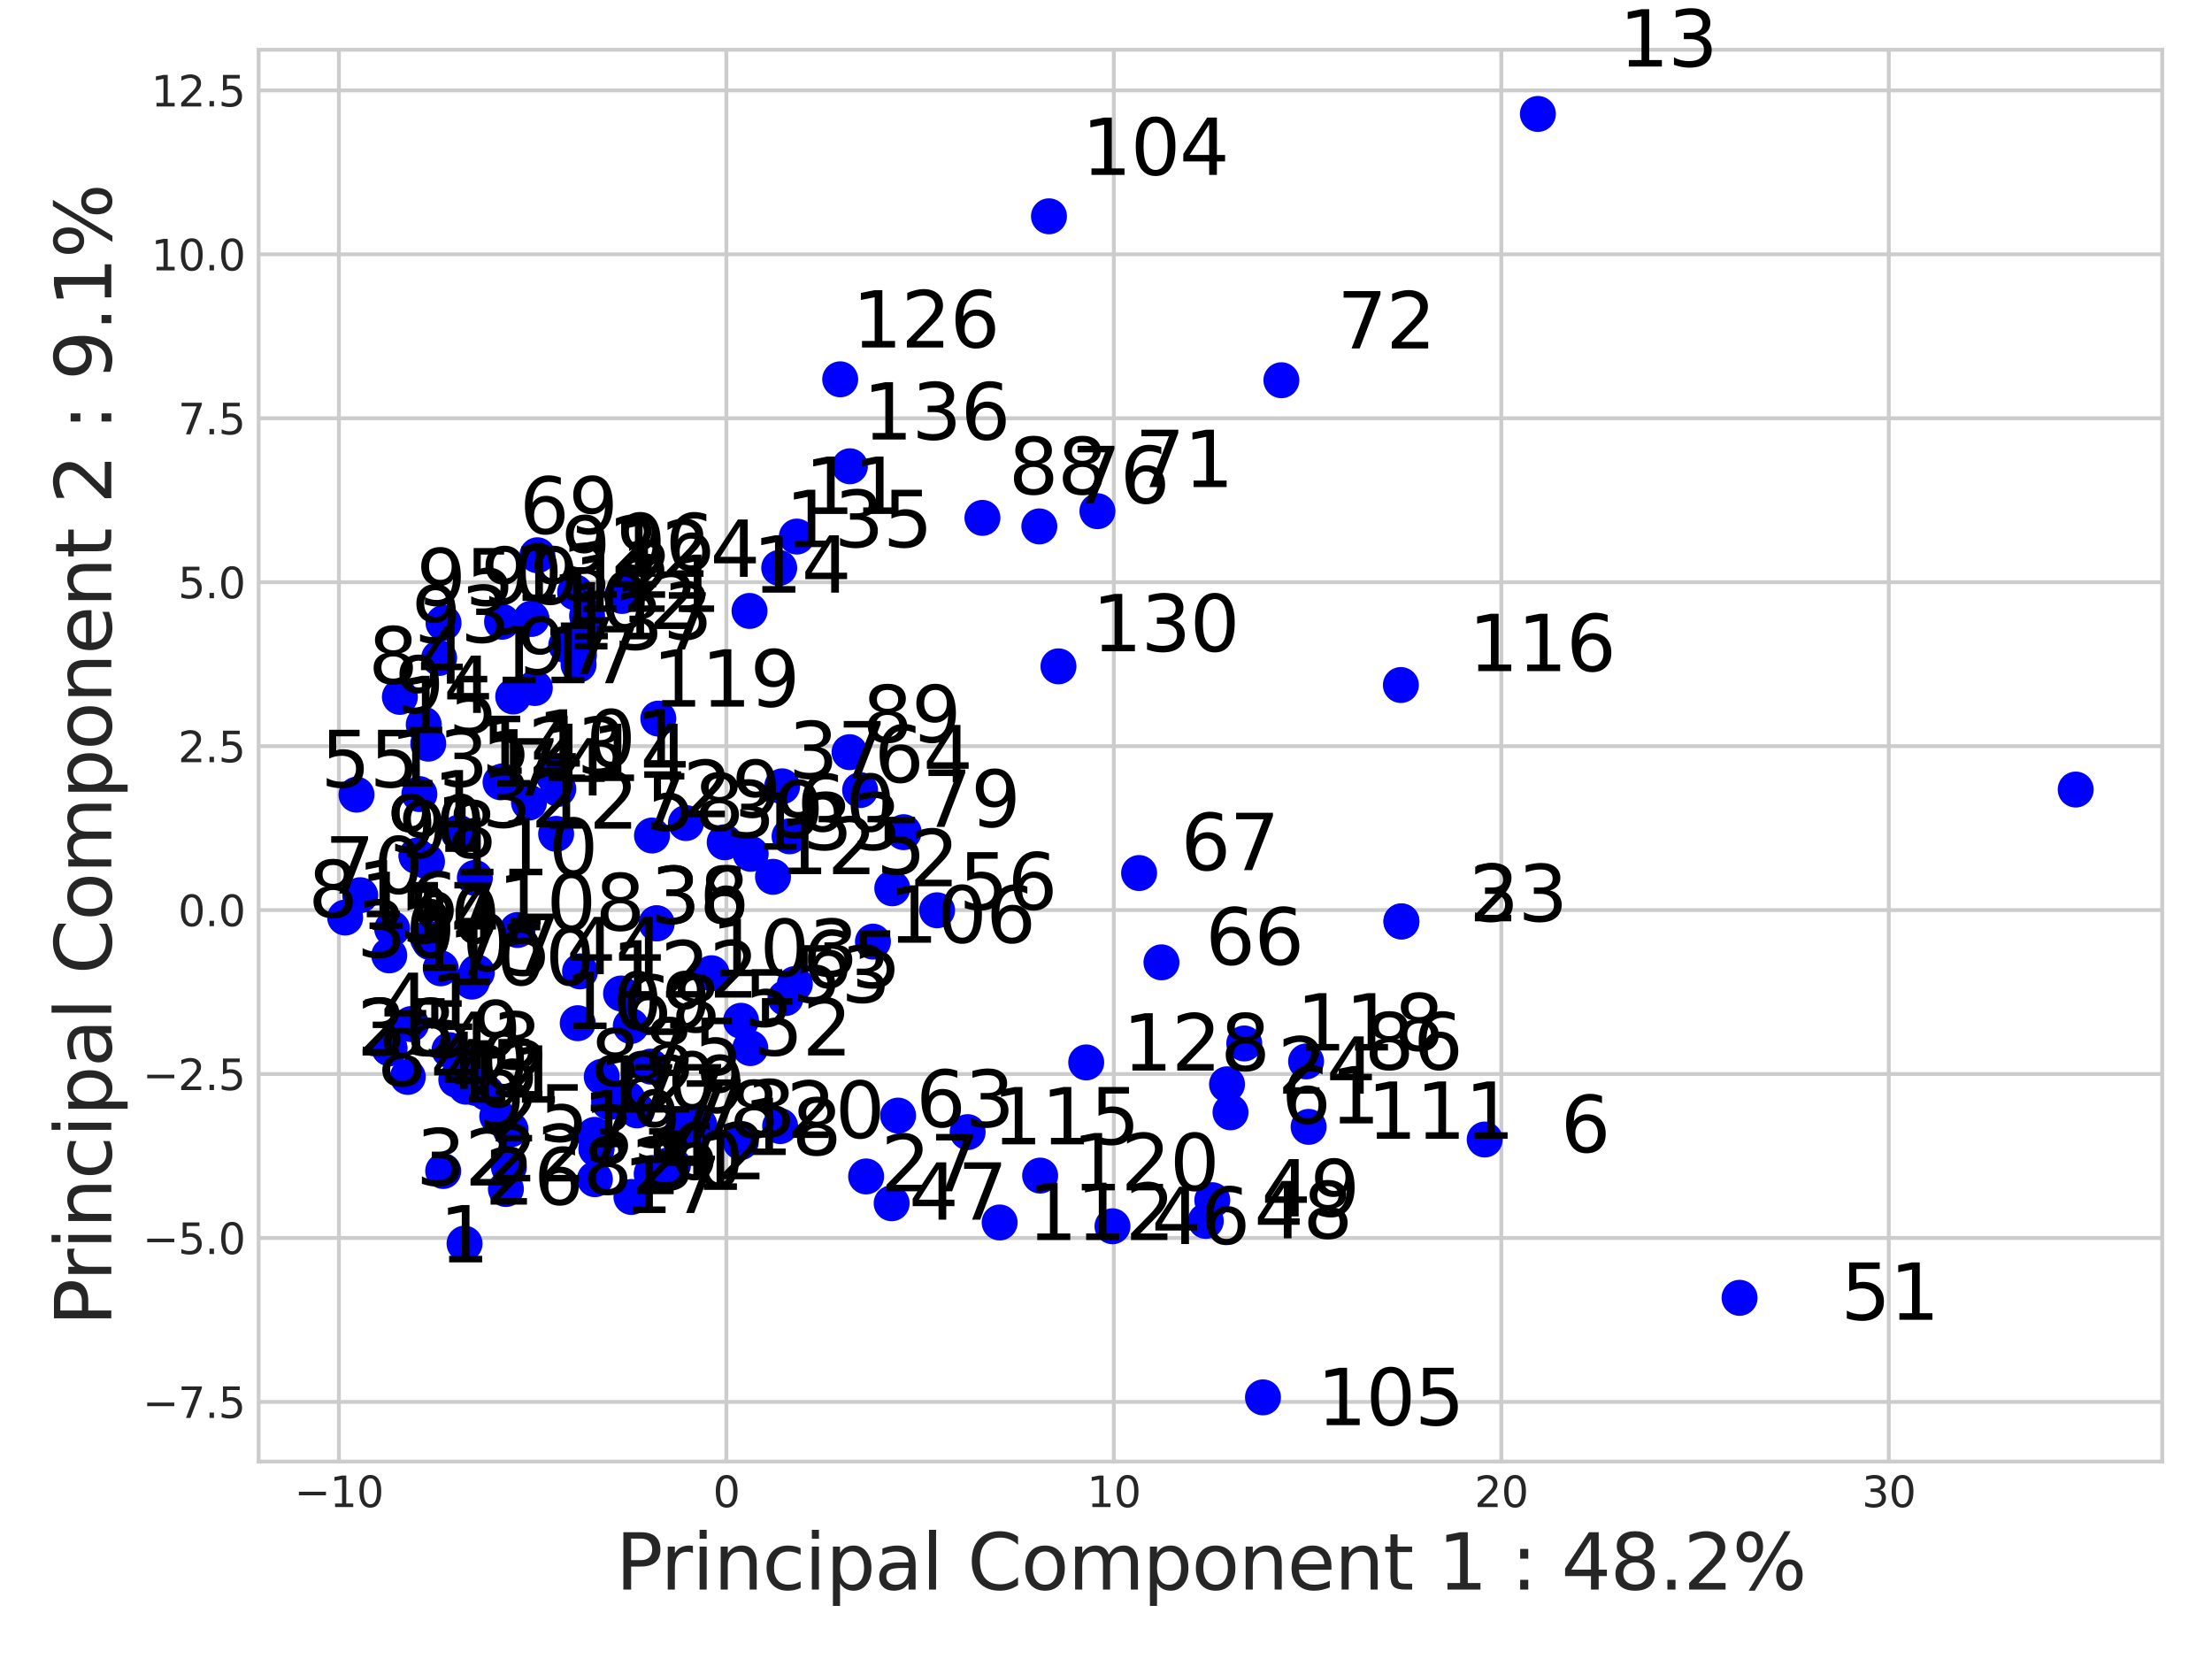 <?xml version="1.0" encoding="utf-8" standalone="no"?>
<!DOCTYPE svg PUBLIC "-//W3C//DTD SVG 1.1//EN"
  "http://www.w3.org/Graphics/SVG/1.1/DTD/svg11.dtd">
<svg xmlns:xlink="http://www.w3.org/1999/xlink" width="576pt" height="432pt" viewBox="0 0 576 432" xmlns="http://www.w3.org/2000/svg" version="1.1">
 <defs>
  <style type="text/css">*{stroke-linejoin: round; stroke-linecap: butt}</style>
 </defs>
 <g id="figure_1">
  <g id="patch_1">
   <path d="M 0 432 
L 576 432 
L 576 0 
L 0 0 
z
" style="fill: #ffffff"/>
  </g>
  <g id="axes_1">
   <g id="patch_2">
    <path d="M 67.35 380.58 
L 563.04 380.58 
L 563.04 12.96 
L 67.35 12.96 
z
" style="fill: #ffffff"/>
   </g>
   <g id="matplotlib.axis_1">
    <g id="xtick_1">
     <g id="line2d_1">
      <path d="M 88.247 380.58 
L 88.247 12.96 
" clip-path="url(#p5f7e8f7434)" style="fill: none; stroke: #cccccc; stroke-linecap: round"/>
     </g>
     <g id="text_1">
      <!-- −10 -->
      <g style="fill: #262626" transform="translate(76.639 392.438)scale(0.11 -0.11)">
       <defs>
        <path id="DejaVuSans-2212" d="M 678 2272 
L 4684 2272 
L 4684 1741 
L 678 1741 
L 678 2272 
z
" transform="scale(0.016)"/>
        <path id="DejaVuSans-31" d="M 794 531 
L 1825 531 
L 1825 4091 
L 703 3866 
L 703 4441 
L 1819 4666 
L 2450 4666 
L 2450 531 
L 3481 531 
L 3481 0 
L 794 0 
L 794 531 
z
" transform="scale(0.016)"/>
        <path id="DejaVuSans-30" d="M 2034 4250 
Q 1547 4250 1301 3770 
Q 1056 3291 1056 2328 
Q 1056 1369 1301 889 
Q 1547 409 2034 409 
Q 2525 409 2770 889 
Q 3016 1369 3016 2328 
Q 3016 3291 2770 3770 
Q 2525 4250 2034 4250 
z
M 2034 4750 
Q 2819 4750 3233 4129 
Q 3647 3509 3647 2328 
Q 3647 1150 3233 529 
Q 2819 -91 2034 -91 
Q 1250 -91 836 529 
Q 422 1150 422 2328 
Q 422 3509 836 4129 
Q 1250 4750 2034 4750 
z
" transform="scale(0.016)"/>
       </defs>
       <use xlink:href="#DejaVuSans-2212"/>
       <use xlink:href="#DejaVuSans-31" x="83.789"/>
       <use xlink:href="#DejaVuSans-30" x="147.412"/>
      </g>
     </g>
    </g>
    <g id="xtick_2">
     <g id="line2d_2">
      <path d="M 189.144 380.58 
L 189.144 12.96 
" clip-path="url(#p5f7e8f7434)" style="fill: none; stroke: #cccccc; stroke-linecap: round"/>
     </g>
     <g id="text_2">
      <!-- 0 -->
      <g style="fill: #262626" transform="translate(185.645 392.438)scale(0.11 -0.11)">
       <use xlink:href="#DejaVuSans-30"/>
      </g>
     </g>
    </g>
    <g id="xtick_3">
     <g id="line2d_3">
      <path d="M 290.041 380.58 
L 290.041 12.96 
" clip-path="url(#p5f7e8f7434)" style="fill: none; stroke: #cccccc; stroke-linecap: round"/>
     </g>
     <g id="text_3">
      <!-- 10 -->
      <g style="fill: #262626" transform="translate(283.043 392.438)scale(0.11 -0.11)">
       <use xlink:href="#DejaVuSans-31"/>
       <use xlink:href="#DejaVuSans-30" x="63.623"/>
      </g>
     </g>
    </g>
    <g id="xtick_4">
     <g id="line2d_4">
      <path d="M 390.939 380.58 
L 390.939 12.96 
" clip-path="url(#p5f7e8f7434)" style="fill: none; stroke: #cccccc; stroke-linecap: round"/>
     </g>
     <g id="text_4">
      <!-- 20 -->
      <g style="fill: #262626" transform="translate(383.94 392.438)scale(0.11 -0.11)">
       <defs>
        <path id="DejaVuSans-32" d="M 1228 531 
L 3431 531 
L 3431 0 
L 469 0 
L 469 531 
Q 828 903 1448 1529 
Q 2069 2156 2228 2338 
Q 2531 2678 2651 2914 
Q 2772 3150 2772 3378 
Q 2772 3750 2511 3984 
Q 2250 4219 1831 4219 
Q 1534 4219 1204 4116 
Q 875 4013 500 3803 
L 500 4441 
Q 881 4594 1212 4672 
Q 1544 4750 1819 4750 
Q 2544 4750 2975 4387 
Q 3406 4025 3406 3419 
Q 3406 3131 3298 2873 
Q 3191 2616 2906 2266 
Q 2828 2175 2409 1742 
Q 1991 1309 1228 531 
z
" transform="scale(0.016)"/>
       </defs>
       <use xlink:href="#DejaVuSans-32"/>
       <use xlink:href="#DejaVuSans-30" x="63.623"/>
      </g>
     </g>
    </g>
    <g id="xtick_5">
     <g id="line2d_5">
      <path d="M 491.836 380.58 
L 491.836 12.96 
" clip-path="url(#p5f7e8f7434)" style="fill: none; stroke: #cccccc; stroke-linecap: round"/>
     </g>
     <g id="text_5">
      <!-- 30 -->
      <g style="fill: #262626" transform="translate(484.837 392.438)scale(0.11 -0.11)">
       <defs>
        <path id="DejaVuSans-33" d="M 2597 2516 
Q 3050 2419 3304 2112 
Q 3559 1806 3559 1356 
Q 3559 666 3084 287 
Q 2609 -91 1734 -91 
Q 1441 -91 1130 -33 
Q 819 25 488 141 
L 488 750 
Q 750 597 1062 519 
Q 1375 441 1716 441 
Q 2309 441 2620 675 
Q 2931 909 2931 1356 
Q 2931 1769 2642 2001 
Q 2353 2234 1838 2234 
L 1294 2234 
L 1294 2753 
L 1863 2753 
Q 2328 2753 2575 2939 
Q 2822 3125 2822 3475 
Q 2822 3834 2567 4026 
Q 2313 4219 1838 4219 
Q 1578 4219 1281 4162 
Q 984 4106 628 3988 
L 628 4550 
Q 988 4650 1302 4700 
Q 1616 4750 1894 4750 
Q 2613 4750 3031 4423 
Q 3450 4097 3450 3541 
Q 3450 3153 3228 2886 
Q 3006 2619 2597 2516 
z
" transform="scale(0.016)"/>
       </defs>
       <use xlink:href="#DejaVuSans-33"/>
       <use xlink:href="#DejaVuSans-30" x="63.623"/>
      </g>
     </g>
    </g>
    <g id="text_6">
     <!-- Principal Component 1 : 48.2% -->
     <g style="fill: #262626" transform="translate(160.314 413.923)scale(0.2 -0.2)">
      <defs>
       <path id="DejaVuSans-50" d="M 1259 4147 
L 1259 2394 
L 2053 2394 
Q 2494 2394 2734 2622 
Q 2975 2850 2975 3272 
Q 2975 3691 2734 3919 
Q 2494 4147 2053 4147 
L 1259 4147 
z
M 628 4666 
L 2053 4666 
Q 2838 4666 3239 4311 
Q 3641 3956 3641 3272 
Q 3641 2581 3239 2228 
Q 2838 1875 2053 1875 
L 1259 1875 
L 1259 0 
L 628 0 
L 628 4666 
z
" transform="scale(0.016)"/>
       <path id="DejaVuSans-72" d="M 2631 2963 
Q 2534 3019 2420 3045 
Q 2306 3072 2169 3072 
Q 1681 3072 1420 2755 
Q 1159 2438 1159 1844 
L 1159 0 
L 581 0 
L 581 3500 
L 1159 3500 
L 1159 2956 
Q 1341 3275 1631 3429 
Q 1922 3584 2338 3584 
Q 2397 3584 2469 3576 
Q 2541 3569 2628 3553 
L 2631 2963 
z
" transform="scale(0.016)"/>
       <path id="DejaVuSans-69" d="M 603 3500 
L 1178 3500 
L 1178 0 
L 603 0 
L 603 3500 
z
M 603 4863 
L 1178 4863 
L 1178 4134 
L 603 4134 
L 603 4863 
z
" transform="scale(0.016)"/>
       <path id="DejaVuSans-6e" d="M 3513 2113 
L 3513 0 
L 2938 0 
L 2938 2094 
Q 2938 2591 2744 2837 
Q 2550 3084 2163 3084 
Q 1697 3084 1428 2787 
Q 1159 2491 1159 1978 
L 1159 0 
L 581 0 
L 581 3500 
L 1159 3500 
L 1159 2956 
Q 1366 3272 1645 3428 
Q 1925 3584 2291 3584 
Q 2894 3584 3203 3211 
Q 3513 2838 3513 2113 
z
" transform="scale(0.016)"/>
       <path id="DejaVuSans-63" d="M 3122 3366 
L 3122 2828 
Q 2878 2963 2633 3030 
Q 2388 3097 2138 3097 
Q 1578 3097 1268 2742 
Q 959 2388 959 1747 
Q 959 1106 1268 751 
Q 1578 397 2138 397 
Q 2388 397 2633 464 
Q 2878 531 3122 666 
L 3122 134 
Q 2881 22 2623 -34 
Q 2366 -91 2075 -91 
Q 1284 -91 818 406 
Q 353 903 353 1747 
Q 353 2603 823 3093 
Q 1294 3584 2113 3584 
Q 2378 3584 2631 3529 
Q 2884 3475 3122 3366 
z
" transform="scale(0.016)"/>
       <path id="DejaVuSans-70" d="M 1159 525 
L 1159 -1331 
L 581 -1331 
L 581 3500 
L 1159 3500 
L 1159 2969 
Q 1341 3281 1617 3432 
Q 1894 3584 2278 3584 
Q 2916 3584 3314 3078 
Q 3713 2572 3713 1747 
Q 3713 922 3314 415 
Q 2916 -91 2278 -91 
Q 1894 -91 1617 61 
Q 1341 213 1159 525 
z
M 3116 1747 
Q 3116 2381 2855 2742 
Q 2594 3103 2138 3103 
Q 1681 3103 1420 2742 
Q 1159 2381 1159 1747 
Q 1159 1113 1420 752 
Q 1681 391 2138 391 
Q 2594 391 2855 752 
Q 3116 1113 3116 1747 
z
" transform="scale(0.016)"/>
       <path id="DejaVuSans-61" d="M 2194 1759 
Q 1497 1759 1228 1600 
Q 959 1441 959 1056 
Q 959 750 1161 570 
Q 1363 391 1709 391 
Q 2188 391 2477 730 
Q 2766 1069 2766 1631 
L 2766 1759 
L 2194 1759 
z
M 3341 1997 
L 3341 0 
L 2766 0 
L 2766 531 
Q 2569 213 2275 61 
Q 1981 -91 1556 -91 
Q 1019 -91 701 211 
Q 384 513 384 1019 
Q 384 1609 779 1909 
Q 1175 2209 1959 2209 
L 2766 2209 
L 2766 2266 
Q 2766 2663 2505 2880 
Q 2244 3097 1772 3097 
Q 1472 3097 1187 3025 
Q 903 2953 641 2809 
L 641 3341 
Q 956 3463 1253 3523 
Q 1550 3584 1831 3584 
Q 2591 3584 2966 3190 
Q 3341 2797 3341 1997 
z
" transform="scale(0.016)"/>
       <path id="DejaVuSans-6c" d="M 603 4863 
L 1178 4863 
L 1178 0 
L 603 0 
L 603 4863 
z
" transform="scale(0.016)"/>
       <path id="DejaVuSans-20" transform="scale(0.016)"/>
       <path id="DejaVuSans-43" d="M 4122 4306 
L 4122 3641 
Q 3803 3938 3442 4084 
Q 3081 4231 2675 4231 
Q 1875 4231 1450 3742 
Q 1025 3253 1025 2328 
Q 1025 1406 1450 917 
Q 1875 428 2675 428 
Q 3081 428 3442 575 
Q 3803 722 4122 1019 
L 4122 359 
Q 3791 134 3420 21 
Q 3050 -91 2638 -91 
Q 1578 -91 968 557 
Q 359 1206 359 2328 
Q 359 3453 968 4101 
Q 1578 4750 2638 4750 
Q 3056 4750 3426 4639 
Q 3797 4528 4122 4306 
z
" transform="scale(0.016)"/>
       <path id="DejaVuSans-6f" d="M 1959 3097 
Q 1497 3097 1228 2736 
Q 959 2375 959 1747 
Q 959 1119 1226 758 
Q 1494 397 1959 397 
Q 2419 397 2687 759 
Q 2956 1122 2956 1747 
Q 2956 2369 2687 2733 
Q 2419 3097 1959 3097 
z
M 1959 3584 
Q 2709 3584 3137 3096 
Q 3566 2609 3566 1747 
Q 3566 888 3137 398 
Q 2709 -91 1959 -91 
Q 1206 -91 779 398 
Q 353 888 353 1747 
Q 353 2609 779 3096 
Q 1206 3584 1959 3584 
z
" transform="scale(0.016)"/>
       <path id="DejaVuSans-6d" d="M 3328 2828 
Q 3544 3216 3844 3400 
Q 4144 3584 4550 3584 
Q 5097 3584 5394 3201 
Q 5691 2819 5691 2113 
L 5691 0 
L 5113 0 
L 5113 2094 
Q 5113 2597 4934 2840 
Q 4756 3084 4391 3084 
Q 3944 3084 3684 2787 
Q 3425 2491 3425 1978 
L 3425 0 
L 2847 0 
L 2847 2094 
Q 2847 2600 2669 2842 
Q 2491 3084 2119 3084 
Q 1678 3084 1418 2786 
Q 1159 2488 1159 1978 
L 1159 0 
L 581 0 
L 581 3500 
L 1159 3500 
L 1159 2956 
Q 1356 3278 1631 3431 
Q 1906 3584 2284 3584 
Q 2666 3584 2933 3390 
Q 3200 3197 3328 2828 
z
" transform="scale(0.016)"/>
       <path id="DejaVuSans-65" d="M 3597 1894 
L 3597 1613 
L 953 1613 
Q 991 1019 1311 708 
Q 1631 397 2203 397 
Q 2534 397 2845 478 
Q 3156 559 3463 722 
L 3463 178 
Q 3153 47 2828 -22 
Q 2503 -91 2169 -91 
Q 1331 -91 842 396 
Q 353 884 353 1716 
Q 353 2575 817 3079 
Q 1281 3584 2069 3584 
Q 2775 3584 3186 3129 
Q 3597 2675 3597 1894 
z
M 3022 2063 
Q 3016 2534 2758 2815 
Q 2500 3097 2075 3097 
Q 1594 3097 1305 2825 
Q 1016 2553 972 2059 
L 3022 2063 
z
" transform="scale(0.016)"/>
       <path id="DejaVuSans-74" d="M 1172 4494 
L 1172 3500 
L 2356 3500 
L 2356 3053 
L 1172 3053 
L 1172 1153 
Q 1172 725 1289 603 
Q 1406 481 1766 481 
L 2356 481 
L 2356 0 
L 1766 0 
Q 1100 0 847 248 
Q 594 497 594 1153 
L 594 3053 
L 172 3053 
L 172 3500 
L 594 3500 
L 594 4494 
L 1172 4494 
z
" transform="scale(0.016)"/>
       <path id="DejaVuSans-3a" d="M 750 794 
L 1409 794 
L 1409 0 
L 750 0 
L 750 794 
z
M 750 3309 
L 1409 3309 
L 1409 2516 
L 750 2516 
L 750 3309 
z
" transform="scale(0.016)"/>
       <path id="DejaVuSans-34" d="M 2419 4116 
L 825 1625 
L 2419 1625 
L 2419 4116 
z
M 2253 4666 
L 3047 4666 
L 3047 1625 
L 3713 1625 
L 3713 1100 
L 3047 1100 
L 3047 0 
L 2419 0 
L 2419 1100 
L 313 1100 
L 313 1709 
L 2253 4666 
z
" transform="scale(0.016)"/>
       <path id="DejaVuSans-38" d="M 2034 2216 
Q 1584 2216 1326 1975 
Q 1069 1734 1069 1313 
Q 1069 891 1326 650 
Q 1584 409 2034 409 
Q 2484 409 2743 651 
Q 3003 894 3003 1313 
Q 3003 1734 2745 1975 
Q 2488 2216 2034 2216 
z
M 1403 2484 
Q 997 2584 770 2862 
Q 544 3141 544 3541 
Q 544 4100 942 4425 
Q 1341 4750 2034 4750 
Q 2731 4750 3128 4425 
Q 3525 4100 3525 3541 
Q 3525 3141 3298 2862 
Q 3072 2584 2669 2484 
Q 3125 2378 3379 2068 
Q 3634 1759 3634 1313 
Q 3634 634 3220 271 
Q 2806 -91 2034 -91 
Q 1263 -91 848 271 
Q 434 634 434 1313 
Q 434 1759 690 2068 
Q 947 2378 1403 2484 
z
M 1172 3481 
Q 1172 3119 1398 2916 
Q 1625 2713 2034 2713 
Q 2441 2713 2670 2916 
Q 2900 3119 2900 3481 
Q 2900 3844 2670 4047 
Q 2441 4250 2034 4250 
Q 1625 4250 1398 4047 
Q 1172 3844 1172 3481 
z
" transform="scale(0.016)"/>
       <path id="DejaVuSans-2e" d="M 684 794 
L 1344 794 
L 1344 0 
L 684 0 
L 684 794 
z
" transform="scale(0.016)"/>
       <path id="DejaVuSans-25" d="M 4653 2053 
Q 4381 2053 4226 1822 
Q 4072 1591 4072 1178 
Q 4072 772 4226 539 
Q 4381 306 4653 306 
Q 4919 306 5073 539 
Q 5228 772 5228 1178 
Q 5228 1588 5073 1820 
Q 4919 2053 4653 2053 
z
M 4653 2450 
Q 5147 2450 5437 2106 
Q 5728 1763 5728 1178 
Q 5728 594 5436 251 
Q 5144 -91 4653 -91 
Q 4153 -91 3862 251 
Q 3572 594 3572 1178 
Q 3572 1766 3864 2108 
Q 4156 2450 4653 2450 
z
M 1428 4353 
Q 1159 4353 1004 4120 
Q 850 3888 850 3481 
Q 850 3069 1003 2837 
Q 1156 2606 1428 2606 
Q 1700 2606 1854 2837 
Q 2009 3069 2009 3481 
Q 2009 3884 1853 4118 
Q 1697 4353 1428 4353 
z
M 4250 4750 
L 4750 4750 
L 1831 -91 
L 1331 -91 
L 4250 4750 
z
M 1428 4750 
Q 1922 4750 2215 4408 
Q 2509 4066 2509 3481 
Q 2509 2891 2217 2550 
Q 1925 2209 1428 2209 
Q 931 2209 642 2551 
Q 353 2894 353 3481 
Q 353 4063 643 4406 
Q 934 4750 1428 4750 
z
" transform="scale(0.016)"/>
      </defs>
      <use xlink:href="#DejaVuSans-50"/>
      <use xlink:href="#DejaVuSans-72" x="58.553"/>
      <use xlink:href="#DejaVuSans-69" x="99.666"/>
      <use xlink:href="#DejaVuSans-6e" x="127.449"/>
      <use xlink:href="#DejaVuSans-63" x="190.828"/>
      <use xlink:href="#DejaVuSans-69" x="245.809"/>
      <use xlink:href="#DejaVuSans-70" x="273.592"/>
      <use xlink:href="#DejaVuSans-61" x="337.068"/>
      <use xlink:href="#DejaVuSans-6c" x="398.348"/>
      <use xlink:href="#DejaVuSans-20" x="426.131"/>
      <use xlink:href="#DejaVuSans-43" x="457.918"/>
      <use xlink:href="#DejaVuSans-6f" x="527.742"/>
      <use xlink:href="#DejaVuSans-6d" x="588.924"/>
      <use xlink:href="#DejaVuSans-70" x="686.336"/>
      <use xlink:href="#DejaVuSans-6f" x="749.812"/>
      <use xlink:href="#DejaVuSans-6e" x="810.994"/>
      <use xlink:href="#DejaVuSans-65" x="874.373"/>
      <use xlink:href="#DejaVuSans-6e" x="935.896"/>
      <use xlink:href="#DejaVuSans-74" x="999.275"/>
      <use xlink:href="#DejaVuSans-20" x="1038.484"/>
      <use xlink:href="#DejaVuSans-31" x="1070.271"/>
      <use xlink:href="#DejaVuSans-20" x="1133.895"/>
      <use xlink:href="#DejaVuSans-3a" x="1165.682"/>
      <use xlink:href="#DejaVuSans-20" x="1199.373"/>
      <use xlink:href="#DejaVuSans-34" x="1231.16"/>
      <use xlink:href="#DejaVuSans-38" x="1294.783"/>
      <use xlink:href="#DejaVuSans-2e" x="1358.406"/>
      <use xlink:href="#DejaVuSans-32" x="1390.193"/>
      <use xlink:href="#DejaVuSans-25" x="1453.816"/>
     </g>
    </g>
   </g>
   <g id="matplotlib.axis_2">
    <g id="ytick_1">
     <g id="line2d_6">
      <path d="M 67.35 365.048 
L 563.04 365.048 
" clip-path="url(#p5f7e8f7434)" style="fill: none; stroke: #cccccc; stroke-linecap: round"/>
     </g>
     <g id="text_7">
      <!-- −7.5 -->
      <g style="fill: #262626" transform="translate(37.139 369.227)scale(0.11 -0.11)">
       <defs>
        <path id="DejaVuSans-37" d="M 525 4666 
L 3525 4666 
L 3525 4397 
L 1831 0 
L 1172 0 
L 2766 4134 
L 525 4134 
L 525 4666 
z
" transform="scale(0.016)"/>
        <path id="DejaVuSans-35" d="M 691 4666 
L 3169 4666 
L 3169 4134 
L 1269 4134 
L 1269 2991 
Q 1406 3038 1543 3061 
Q 1681 3084 1819 3084 
Q 2600 3084 3056 2656 
Q 3513 2228 3513 1497 
Q 3513 744 3044 326 
Q 2575 -91 1722 -91 
Q 1428 -91 1123 -41 
Q 819 9 494 109 
L 494 744 
Q 775 591 1075 516 
Q 1375 441 1709 441 
Q 2250 441 2565 725 
Q 2881 1009 2881 1497 
Q 2881 1984 2565 2268 
Q 2250 2553 1709 2553 
Q 1456 2553 1204 2497 
Q 953 2441 691 2322 
L 691 4666 
z
" transform="scale(0.016)"/>
       </defs>
       <use xlink:href="#DejaVuSans-2212"/>
       <use xlink:href="#DejaVuSans-37" x="83.789"/>
       <use xlink:href="#DejaVuSans-2e" x="147.412"/>
       <use xlink:href="#DejaVuSans-35" x="179.199"/>
      </g>
     </g>
    </g>
    <g id="ytick_2">
     <g id="line2d_7">
      <path d="M 67.35 322.36 
L 563.04 322.36 
" clip-path="url(#p5f7e8f7434)" style="fill: none; stroke: #cccccc; stroke-linecap: round"/>
     </g>
     <g id="text_8">
      <!-- −5.0 -->
      <g style="fill: #262626" transform="translate(37.139 326.539)scale(0.11 -0.11)">
       <use xlink:href="#DejaVuSans-2212"/>
       <use xlink:href="#DejaVuSans-35" x="83.789"/>
       <use xlink:href="#DejaVuSans-2e" x="147.412"/>
       <use xlink:href="#DejaVuSans-30" x="179.199"/>
      </g>
     </g>
    </g>
    <g id="ytick_3">
     <g id="line2d_8">
      <path d="M 67.35 279.671 
L 563.04 279.671 
" clip-path="url(#p5f7e8f7434)" style="fill: none; stroke: #cccccc; stroke-linecap: round"/>
     </g>
     <g id="text_9">
      <!-- −2.5 -->
      <g style="fill: #262626" transform="translate(37.139 283.85)scale(0.11 -0.11)">
       <use xlink:href="#DejaVuSans-2212"/>
       <use xlink:href="#DejaVuSans-32" x="83.789"/>
       <use xlink:href="#DejaVuSans-2e" x="147.412"/>
       <use xlink:href="#DejaVuSans-35" x="179.199"/>
      </g>
     </g>
    </g>
    <g id="ytick_4">
     <g id="line2d_9">
      <path d="M 67.35 236.983 
L 563.04 236.983 
" clip-path="url(#p5f7e8f7434)" style="fill: none; stroke: #cccccc; stroke-linecap: round"/>
     </g>
     <g id="text_10">
      <!-- 0.0 -->
      <g style="fill: #262626" transform="translate(46.357 241.162)scale(0.11 -0.11)">
       <use xlink:href="#DejaVuSans-30"/>
       <use xlink:href="#DejaVuSans-2e" x="63.623"/>
       <use xlink:href="#DejaVuSans-30" x="95.41"/>
      </g>
     </g>
    </g>
    <g id="ytick_5">
     <g id="line2d_10">
      <path d="M 67.35 194.294 
L 563.04 194.294 
" clip-path="url(#p5f7e8f7434)" style="fill: none; stroke: #cccccc; stroke-linecap: round"/>
     </g>
     <g id="text_11">
      <!-- 2.5 -->
      <g style="fill: #262626" transform="translate(46.357 198.473)scale(0.11 -0.11)">
       <use xlink:href="#DejaVuSans-32"/>
       <use xlink:href="#DejaVuSans-2e" x="63.623"/>
       <use xlink:href="#DejaVuSans-35" x="95.41"/>
      </g>
     </g>
    </g>
    <g id="ytick_6">
     <g id="line2d_11">
      <path d="M 67.35 151.606 
L 563.04 151.606 
" clip-path="url(#p5f7e8f7434)" style="fill: none; stroke: #cccccc; stroke-linecap: round"/>
     </g>
     <g id="text_12">
      <!-- 5.0 -->
      <g style="fill: #262626" transform="translate(46.357 155.785)scale(0.11 -0.11)">
       <use xlink:href="#DejaVuSans-35"/>
       <use xlink:href="#DejaVuSans-2e" x="63.623"/>
       <use xlink:href="#DejaVuSans-30" x="95.41"/>
      </g>
     </g>
    </g>
    <g id="ytick_7">
     <g id="line2d_12">
      <path d="M 67.35 108.917 
L 563.04 108.917 
" clip-path="url(#p5f7e8f7434)" style="fill: none; stroke: #cccccc; stroke-linecap: round"/>
     </g>
     <g id="text_13">
      <!-- 7.5 -->
      <g style="fill: #262626" transform="translate(46.357 113.096)scale(0.11 -0.11)">
       <use xlink:href="#DejaVuSans-37"/>
       <use xlink:href="#DejaVuSans-2e" x="63.623"/>
       <use xlink:href="#DejaVuSans-35" x="95.41"/>
      </g>
     </g>
    </g>
    <g id="ytick_8">
     <g id="line2d_13">
      <path d="M 67.35 66.228 
L 563.04 66.228 
" clip-path="url(#p5f7e8f7434)" style="fill: none; stroke: #cccccc; stroke-linecap: round"/>
     </g>
     <g id="text_14">
      <!-- 10.0 -->
      <g style="fill: #262626" transform="translate(39.358 70.408)scale(0.11 -0.11)">
       <use xlink:href="#DejaVuSans-31"/>
       <use xlink:href="#DejaVuSans-30" x="63.623"/>
       <use xlink:href="#DejaVuSans-2e" x="127.246"/>
       <use xlink:href="#DejaVuSans-30" x="159.033"/>
      </g>
     </g>
    </g>
    <g id="ytick_9">
     <g id="line2d_14">
      <path d="M 67.35 23.54 
L 563.04 23.54 
" clip-path="url(#p5f7e8f7434)" style="fill: none; stroke: #cccccc; stroke-linecap: round"/>
     </g>
     <g id="text_15">
      <!-- 12.5 -->
      <g style="fill: #262626" transform="translate(39.358 27.719)scale(0.11 -0.11)">
       <use xlink:href="#DejaVuSans-31"/>
       <use xlink:href="#DejaVuSans-32" x="63.623"/>
       <use xlink:href="#DejaVuSans-2e" x="127.246"/>
       <use xlink:href="#DejaVuSans-35" x="159.033"/>
      </g>
     </g>
    </g>
    <g id="text_16">
     <!-- Principal Component 2 : 9.1% -->
     <g style="fill: #262626" transform="translate(28.98 345.289)rotate(-90)scale(0.2 -0.2)">
      <defs>
       <path id="DejaVuSans-39" d="M 703 97 
L 703 672 
Q 941 559 1184 500 
Q 1428 441 1663 441 
Q 2288 441 2617 861 
Q 2947 1281 2994 2138 
Q 2813 1869 2534 1725 
Q 2256 1581 1919 1581 
Q 1219 1581 811 2004 
Q 403 2428 403 3163 
Q 403 3881 828 4315 
Q 1253 4750 1959 4750 
Q 2769 4750 3195 4129 
Q 3622 3509 3622 2328 
Q 3622 1225 3098 567 
Q 2575 -91 1691 -91 
Q 1453 -91 1209 -44 
Q 966 3 703 97 
z
M 1959 2075 
Q 2384 2075 2632 2365 
Q 2881 2656 2881 3163 
Q 2881 3666 2632 3958 
Q 2384 4250 1959 4250 
Q 1534 4250 1286 3958 
Q 1038 3666 1038 3163 
Q 1038 2656 1286 2365 
Q 1534 2075 1959 2075 
z
" transform="scale(0.016)"/>
      </defs>
      <use xlink:href="#DejaVuSans-50"/>
      <use xlink:href="#DejaVuSans-72" x="58.553"/>
      <use xlink:href="#DejaVuSans-69" x="99.666"/>
      <use xlink:href="#DejaVuSans-6e" x="127.449"/>
      <use xlink:href="#DejaVuSans-63" x="190.828"/>
      <use xlink:href="#DejaVuSans-69" x="245.809"/>
      <use xlink:href="#DejaVuSans-70" x="273.592"/>
      <use xlink:href="#DejaVuSans-61" x="337.068"/>
      <use xlink:href="#DejaVuSans-6c" x="398.348"/>
      <use xlink:href="#DejaVuSans-20" x="426.131"/>
      <use xlink:href="#DejaVuSans-43" x="457.918"/>
      <use xlink:href="#DejaVuSans-6f" x="527.742"/>
      <use xlink:href="#DejaVuSans-6d" x="588.924"/>
      <use xlink:href="#DejaVuSans-70" x="686.336"/>
      <use xlink:href="#DejaVuSans-6f" x="749.812"/>
      <use xlink:href="#DejaVuSans-6e" x="810.994"/>
      <use xlink:href="#DejaVuSans-65" x="874.373"/>
      <use xlink:href="#DejaVuSans-6e" x="935.896"/>
      <use xlink:href="#DejaVuSans-74" x="999.275"/>
      <use xlink:href="#DejaVuSans-20" x="1038.484"/>
      <use xlink:href="#DejaVuSans-32" x="1070.271"/>
      <use xlink:href="#DejaVuSans-20" x="1133.895"/>
      <use xlink:href="#DejaVuSans-3a" x="1165.682"/>
      <use xlink:href="#DejaVuSans-20" x="1199.373"/>
      <use xlink:href="#DejaVuSans-39" x="1231.16"/>
      <use xlink:href="#DejaVuSans-2e" x="1294.783"/>
      <use xlink:href="#DejaVuSans-31" x="1326.57"/>
      <use xlink:href="#DejaVuSans-25" x="1390.193"/>
     </g>
    </g>
   </g>
   <g id="PathCollection_1">
    <defs>
     <path id="C0_0_4ea71730e0" d="M 0 4.183 
C 1.109 4.183 2.174 3.743 2.958 2.958 
C 3.743 2.174 4.183 1.109 4.183 -0 
C 4.183 -1.109 3.743 -2.174 2.958 -2.958 
C 2.174 -3.743 1.109 -4.183 0 -4.183 
C -1.109 -4.183 -2.174 -3.743 -2.958 -2.958 
C -3.743 -2.174 -4.183 -1.109 -4.183 0 
C -4.183 1.109 -3.743 2.174 -2.958 2.958 
C -2.174 3.743 -1.109 4.183 0 4.183 
z
"/>
    </defs>
    <g clip-path="url(#p5f7e8f7434)">
     <use xlink:href="#C0_0_4ea71730e0" x="138.362" y="161.134" style="fill: #0000ff; stroke: #0000ff"/>
    </g>
    <g clip-path="url(#p5f7e8f7434)">
     <use xlink:href="#C0_0_4ea71730e0" x="120.968" y="323.828" style="fill: #0000ff; stroke: #0000ff"/>
    </g>
    <g clip-path="url(#p5f7e8f7434)">
     <use xlink:href="#C0_0_4ea71730e0" x="232.348" y="231.314" style="fill: #0000ff; stroke: #0000ff"/>
    </g>
    <g clip-path="url(#p5f7e8f7434)">
     <use xlink:href="#C0_0_4ea71730e0" x="364.927" y="239.937" style="fill: #0000ff; stroke: #0000ff"/>
    </g>
    <g clip-path="url(#p5f7e8f7434)">
     <use xlink:href="#C0_0_4ea71730e0" x="174.07" y="303.44" style="fill: #0000ff; stroke: #0000ff"/>
    </g>
    <g clip-path="url(#p5f7e8f7434)">
     <use xlink:href="#C0_0_4ea71730e0" x="192.968" y="265.806" style="fill: #0000ff; stroke: #0000ff"/>
    </g>
    <g clip-path="url(#p5f7e8f7434)">
     <use xlink:href="#C0_0_4ea71730e0" x="386.61" y="296.729" style="fill: #0000ff; stroke: #0000ff"/>
    </g>
    <g clip-path="url(#p5f7e8f7434)">
     <use xlink:href="#C0_0_4ea71730e0" x="155.313" y="299.154" style="fill: #0000ff; stroke: #0000ff"/>
    </g>
    <g clip-path="url(#p5f7e8f7434)">
     <use xlink:href="#C0_0_4ea71730e0" x="106.186" y="280.422" style="fill: #0000ff; stroke: #0000ff"/>
    </g>
    <g clip-path="url(#p5f7e8f7434)">
     <use xlink:href="#C0_0_4ea71730e0" x="129.484" y="290.668" style="fill: #0000ff; stroke: #0000ff"/>
    </g>
    <g clip-path="url(#p5f7e8f7434)">
     <use xlink:href="#C0_0_4ea71730e0" x="111.998" y="245.281" style="fill: #0000ff; stroke: #0000ff"/>
    </g>
    <g clip-path="url(#p5f7e8f7434)">
     <use xlink:href="#C0_0_4ea71730e0" x="207.487" y="139.721" style="fill: #0000ff; stroke: #0000ff"/>
    </g>
    <g clip-path="url(#p5f7e8f7434)">
     <use xlink:href="#C0_0_4ea71730e0" x="152.882" y="160.348" style="fill: #0000ff; stroke: #0000ff"/>
    </g>
    <g clip-path="url(#p5f7e8f7434)">
     <use xlink:href="#C0_0_4ea71730e0" x="400.463" y="29.67" style="fill: #0000ff; stroke: #0000ff"/>
    </g>
    <g clip-path="url(#p5f7e8f7434)">
     <use xlink:href="#C0_0_4ea71730e0" x="195.178" y="159.085" style="fill: #0000ff; stroke: #0000ff"/>
    </g>
    <g clip-path="url(#p5f7e8f7434)">
     <use xlink:href="#C0_0_4ea71730e0" x="111.514" y="193.645" style="fill: #0000ff; stroke: #0000ff"/>
    </g>
    <g clip-path="url(#p5f7e8f7434)">
     <use xlink:href="#C0_0_4ea71730e0" x="102.11" y="241.832" style="fill: #0000ff; stroke: #0000ff"/>
    </g>
    <g clip-path="url(#p5f7e8f7434)">
     <use xlink:href="#C0_0_4ea71730e0" x="164.424" y="311.688" style="fill: #0000ff; stroke: #0000ff"/>
    </g>
    <g clip-path="url(#p5f7e8f7434)">
     <use xlink:href="#C0_0_4ea71730e0" x="192.877" y="297.43" style="fill: #0000ff; stroke: #0000ff"/>
    </g>
    <g clip-path="url(#p5f7e8f7434)">
     <use xlink:href="#C0_0_4ea71730e0" x="154.839" y="295.517" style="fill: #0000ff; stroke: #0000ff"/>
    </g>
    <g clip-path="url(#p5f7e8f7434)">
     <use xlink:href="#C0_0_4ea71730e0" x="203.149" y="293.229" style="fill: #0000ff; stroke: #0000ff"/>
    </g>
    <g clip-path="url(#p5f7e8f7434)">
     <use xlink:href="#C0_0_4ea71730e0" x="126.628" y="284.555" style="fill: #0000ff; stroke: #0000ff"/>
    </g>
    <g clip-path="url(#p5f7e8f7434)">
     <use xlink:href="#C0_0_4ea71730e0" x="132.51" y="303.918" style="fill: #0000ff; stroke: #0000ff"/>
    </g>
    <g clip-path="url(#p5f7e8f7434)">
     <use xlink:href="#C0_0_4ea71730e0" x="364.927" y="239.937" style="fill: #0000ff; stroke: #0000ff"/>
    </g>
    <g clip-path="url(#p5f7e8f7434)">
     <use xlink:href="#C0_0_4ea71730e0" x="319.513" y="282.352" style="fill: #0000ff; stroke: #0000ff"/>
    </g>
    <g clip-path="url(#p5f7e8f7434)">
     <use xlink:href="#C0_0_4ea71730e0" x="132.944" y="294.1" style="fill: #0000ff; stroke: #0000ff"/>
    </g>
    <g clip-path="url(#p5f7e8f7434)">
     <use xlink:href="#C0_0_4ea71730e0" x="131.734" y="309.621" style="fill: #0000ff; stroke: #0000ff"/>
    </g>
    <g clip-path="url(#p5f7e8f7434)">
     <use xlink:href="#C0_0_4ea71730e0" x="225.538" y="306.343" style="fill: #0000ff; stroke: #0000ff"/>
    </g>
    <g clip-path="url(#p5f7e8f7434)">
     <use xlink:href="#C0_0_4ea71730e0" x="101.404" y="272.943" style="fill: #0000ff; stroke: #0000ff"/>
    </g>
    <g clip-path="url(#p5f7e8f7434)">
     <use xlink:href="#C0_0_4ea71730e0" x="178.62" y="214.324" style="fill: #0000ff; stroke: #0000ff"/>
    </g>
    <g clip-path="url(#p5f7e8f7434)">
     <use xlink:href="#C0_0_4ea71730e0" x="101.363" y="248.782" style="fill: #0000ff; stroke: #0000ff"/>
    </g>
    <g clip-path="url(#p5f7e8f7434)">
     <use xlink:href="#C0_0_4ea71730e0" x="169.752" y="306.001" style="fill: #0000ff; stroke: #0000ff"/>
    </g>
    <g clip-path="url(#p5f7e8f7434)">
     <use xlink:href="#C0_0_4ea71730e0" x="115.408" y="304.926" style="fill: #0000ff; stroke: #0000ff"/>
    </g>
    <g clip-path="url(#p5f7e8f7434)">
     <use xlink:href="#C0_0_4ea71730e0" x="155.313" y="299.154" style="fill: #0000ff; stroke: #0000ff"/>
    </g>
    <g clip-path="url(#p5f7e8f7434)">
     <use xlink:href="#C0_0_4ea71730e0" x="111.998" y="245.281" style="fill: #0000ff; stroke: #0000ff"/>
    </g>
    <g clip-path="url(#p5f7e8f7434)">
     <use xlink:href="#C0_0_4ea71730e0" x="101.404" y="272.943" style="fill: #0000ff; stroke: #0000ff"/>
    </g>
    <g clip-path="url(#p5f7e8f7434)">
     <use xlink:href="#C0_0_4ea71730e0" x="170.983" y="240.432" style="fill: #0000ff; stroke: #0000ff"/>
    </g>
    <g clip-path="url(#p5f7e8f7434)">
     <use xlink:href="#C0_0_4ea71730e0" x="203.663" y="204.761" style="fill: #0000ff; stroke: #0000ff"/>
    </g>
    <g clip-path="url(#p5f7e8f7434)">
     <use xlink:href="#C0_0_4ea71730e0" x="170.983" y="240.432" style="fill: #0000ff; stroke: #0000ff"/>
    </g>
    <g clip-path="url(#p5f7e8f7434)">
     <use xlink:href="#C0_0_4ea71730e0" x="188.71" y="219.327" style="fill: #0000ff; stroke: #0000ff"/>
    </g>
    <g clip-path="url(#p5f7e8f7434)">
     <use xlink:href="#C0_0_4ea71730e0" x="118.819" y="281.157" style="fill: #0000ff; stroke: #0000ff"/>
    </g>
    <g clip-path="url(#p5f7e8f7434)">
     <use xlink:href="#C0_0_4ea71730e0" x="107.044" y="266.66" style="fill: #0000ff; stroke: #0000ff"/>
    </g>
    <g clip-path="url(#p5f7e8f7434)">
     <use xlink:href="#C0_0_4ea71730e0" x="123.823" y="283.291" style="fill: #0000ff; stroke: #0000ff"/>
    </g>
    <g clip-path="url(#p5f7e8f7434)">
     <use xlink:href="#C0_0_4ea71730e0" x="121.856" y="276.256" style="fill: #0000ff; stroke: #0000ff"/>
    </g>
    <g clip-path="url(#p5f7e8f7434)">
     <use xlink:href="#C0_0_4ea71730e0" x="151.045" y="252.948" style="fill: #0000ff; stroke: #0000ff"/>
    </g>
    <g clip-path="url(#p5f7e8f7434)">
     <use xlink:href="#C0_0_4ea71730e0" x="121.351" y="282.984" style="fill: #0000ff; stroke: #0000ff"/>
    </g>
    <g clip-path="url(#p5f7e8f7434)">
     <use xlink:href="#C0_0_4ea71730e0" x="289.688" y="319.32" style="fill: #0000ff; stroke: #0000ff"/>
    </g>
    <g clip-path="url(#p5f7e8f7434)">
     <use xlink:href="#C0_0_4ea71730e0" x="232.187" y="313.327" style="fill: #0000ff; stroke: #0000ff"/>
    </g>
    <g clip-path="url(#p5f7e8f7434)">
     <use xlink:href="#C0_0_4ea71730e0" x="313.984" y="317.92" style="fill: #0000ff; stroke: #0000ff"/>
    </g>
    <g clip-path="url(#p5f7e8f7434)">
     <use xlink:href="#C0_0_4ea71730e0" x="315.679" y="312.524" style="fill: #0000ff; stroke: #0000ff"/>
    </g>
    <g clip-path="url(#p5f7e8f7434)">
     <use xlink:href="#C0_0_4ea71730e0" x="169.742" y="305.455" style="fill: #0000ff; stroke: #0000ff"/>
    </g>
    <g clip-path="url(#p5f7e8f7434)">
     <use xlink:href="#C0_0_4ea71730e0" x="452.98" y="337.95" style="fill: #0000ff; stroke: #0000ff"/>
    </g>
    <g clip-path="url(#p5f7e8f7434)">
     <use xlink:href="#C0_0_4ea71730e0" x="195.38" y="272.926" style="fill: #0000ff; stroke: #0000ff"/>
    </g>
    <g clip-path="url(#p5f7e8f7434)">
     <use xlink:href="#C0_0_4ea71730e0" x="204.531" y="259.898" style="fill: #0000ff; stroke: #0000ff"/>
    </g>
    <g clip-path="url(#p5f7e8f7434)">
     <use xlink:href="#C0_0_4ea71730e0" x="130.906" y="203.464" style="fill: #0000ff; stroke: #0000ff"/>
    </g>
    <g clip-path="url(#p5f7e8f7434)">
     <use xlink:href="#C0_0_4ea71730e0" x="92.838" y="206.93" style="fill: #0000ff; stroke: #0000ff"/>
    </g>
    <g clip-path="url(#p5f7e8f7434)">
     <use xlink:href="#C0_0_4ea71730e0" x="244.012" y="237.034" style="fill: #0000ff; stroke: #0000ff"/>
    </g>
    <g clip-path="url(#p5f7e8f7434)">
     <use xlink:href="#C0_0_4ea71730e0" x="111.423" y="244.359" style="fill: #0000ff; stroke: #0000ff"/>
    </g>
    <g clip-path="url(#p5f7e8f7434)">
     <use xlink:href="#C0_0_4ea71730e0" x="169.782" y="217.568" style="fill: #0000ff; stroke: #0000ff"/>
    </g>
    <g clip-path="url(#p5f7e8f7434)">
     <use xlink:href="#C0_0_4ea71730e0" x="117.033" y="273.456" style="fill: #0000ff; stroke: #0000ff"/>
    </g>
    <g clip-path="url(#p5f7e8f7434)">
     <use xlink:href="#C0_0_4ea71730e0" x="205.6" y="217.773" style="fill: #0000ff; stroke: #0000ff"/>
    </g>
    <g clip-path="url(#p5f7e8f7434)">
     <use xlink:href="#C0_0_4ea71730e0" x="320.421" y="289.643" style="fill: #0000ff; stroke: #0000ff"/>
    </g>
    <g clip-path="url(#p5f7e8f7434)">
     <use xlink:href="#C0_0_4ea71730e0" x="175.24" y="303.389" style="fill: #0000ff; stroke: #0000ff"/>
    </g>
    <g clip-path="url(#p5f7e8f7434)">
     <use xlink:href="#C0_0_4ea71730e0" x="233.862" y="290.497" style="fill: #0000ff; stroke: #0000ff"/>
    </g>
    <g clip-path="url(#p5f7e8f7434)">
     <use xlink:href="#C0_0_4ea71730e0" x="223.974" y="205.735" style="fill: #0000ff; stroke: #0000ff"/>
    </g>
    <g clip-path="url(#p5f7e8f7434)">
     <use xlink:href="#C0_0_4ea71730e0" x="206.983" y="256.244" style="fill: #0000ff; stroke: #0000ff"/>
    </g>
    <g clip-path="url(#p5f7e8f7434)">
     <use xlink:href="#C0_0_4ea71730e0" x="302.442" y="250.592" style="fill: #0000ff; stroke: #0000ff"/>
    </g>
    <g clip-path="url(#p5f7e8f7434)">
     <use xlink:href="#C0_0_4ea71730e0" x="296.62" y="227.335" style="fill: #0000ff; stroke: #0000ff"/>
    </g>
    <g clip-path="url(#p5f7e8f7434)">
     <use xlink:href="#C0_0_4ea71730e0" x="164.253" y="267.172" style="fill: #0000ff; stroke: #0000ff"/>
    </g>
    <g clip-path="url(#p5f7e8f7434)">
     <use xlink:href="#C0_0_4ea71730e0" x="139.936" y="144.588" style="fill: #0000ff; stroke: #0000ff"/>
    </g>
    <g clip-path="url(#p5f7e8f7434)">
     <use xlink:href="#C0_0_4ea71730e0" x="93.806" y="233.106" style="fill: #0000ff; stroke: #0000ff"/>
    </g>
    <g clip-path="url(#p5f7e8f7434)">
     <use xlink:href="#C0_0_4ea71730e0" x="285.763" y="133.113" style="fill: #0000ff; stroke: #0000ff"/>
    </g>
    <g clip-path="url(#p5f7e8f7434)">
     <use xlink:href="#C0_0_4ea71730e0" x="333.669" y="99.013" style="fill: #0000ff; stroke: #0000ff"/>
    </g>
    <g clip-path="url(#p5f7e8f7434)">
     <use xlink:href="#C0_0_4ea71730e0" x="182.101" y="292.922" style="fill: #0000ff; stroke: #0000ff"/>
    </g>
    <g clip-path="url(#p5f7e8f7434)">
     <use xlink:href="#C0_0_4ea71730e0" x="137.757" y="208.979" style="fill: #0000ff; stroke: #0000ff"/>
    </g>
    <g clip-path="url(#p5f7e8f7434)">
     <use xlink:href="#C0_0_4ea71730e0" x="124.176" y="253.204" style="fill: #0000ff; stroke: #0000ff"/>
    </g>
    <g clip-path="url(#p5f7e8f7434)">
     <use xlink:href="#C0_0_4ea71730e0" x="270.639" y="137.074" style="fill: #0000ff; stroke: #0000ff"/>
    </g>
    <g clip-path="url(#p5f7e8f7434)">
     <use xlink:href="#C0_0_4ea71730e0" x="165.887" y="289.148" style="fill: #0000ff; stroke: #0000ff"/>
    </g>
    <g clip-path="url(#p5f7e8f7434)">
     <use xlink:href="#C0_0_4ea71730e0" x="178.045" y="293.127" style="fill: #0000ff; stroke: #0000ff"/>
    </g>
    <g clip-path="url(#p5f7e8f7434)">
     <use xlink:href="#C0_0_4ea71730e0" x="235.305" y="216.697" style="fill: #0000ff; stroke: #0000ff"/>
    </g>
    <g clip-path="url(#p5f7e8f7434)">
     <use xlink:href="#C0_0_4ea71730e0" x="163.355" y="286.109" style="fill: #0000ff; stroke: #0000ff"/>
    </g>
    <g clip-path="url(#p5f7e8f7434)">
     <use xlink:href="#C0_0_4ea71730e0" x="89.881" y="238.929" style="fill: #0000ff; stroke: #0000ff"/>
    </g>
    <g clip-path="url(#p5f7e8f7434)">
     <use xlink:href="#C0_0_4ea71730e0" x="154.91" y="307.06" style="fill: #0000ff; stroke: #0000ff"/>
    </g>
    <g clip-path="url(#p5f7e8f7434)">
     <use xlink:href="#C0_0_4ea71730e0" x="540.509" y="205.598" style="fill: #0000ff; stroke: #0000ff"/>
    </g>
    <g clip-path="url(#p5f7e8f7434)">
     <use xlink:href="#C0_0_4ea71730e0" x="104.128" y="181.47" style="fill: #0000ff; stroke: #0000ff"/>
    </g>
    <g clip-path="url(#p5f7e8f7434)">
     <use xlink:href="#C0_0_4ea71730e0" x="169.459" y="277.742" style="fill: #0000ff; stroke: #0000ff"/>
    </g>
    <g clip-path="url(#p5f7e8f7434)">
     <use xlink:href="#C0_0_4ea71730e0" x="340.107" y="276.393" style="fill: #0000ff; stroke: #0000ff"/>
    </g>
    <g clip-path="url(#p5f7e8f7434)">
     <use xlink:href="#C0_0_4ea71730e0" x="156.696" y="280.388" style="fill: #0000ff; stroke: #0000ff"/>
    </g>
    <g clip-path="url(#p5f7e8f7434)">
     <use xlink:href="#C0_0_4ea71730e0" x="255.827" y="134.855" style="fill: #0000ff; stroke: #0000ff"/>
    </g>
    <g clip-path="url(#p5f7e8f7434)">
     <use xlink:href="#C0_0_4ea71730e0" x="221.219" y="195.865" style="fill: #0000ff; stroke: #0000ff"/>
    </g>
    <g clip-path="url(#p5f7e8f7434)">
     <use xlink:href="#C0_0_4ea71730e0" x="108.477" y="222.861" style="fill: #0000ff; stroke: #0000ff"/>
    </g>
    <g clip-path="url(#p5f7e8f7434)">
     <use xlink:href="#C0_0_4ea71730e0" x="108.477" y="222.861" style="fill: #0000ff; stroke: #0000ff"/>
    </g>
    <g clip-path="url(#p5f7e8f7434)">
     <use xlink:href="#C0_0_4ea71730e0" x="149.764" y="154.235" style="fill: #0000ff; stroke: #0000ff"/>
    </g>
    <g clip-path="url(#p5f7e8f7434)">
     <use xlink:href="#C0_0_4ea71730e0" x="114.349" y="171.328" style="fill: #0000ff; stroke: #0000ff"/>
    </g>
    <g clip-path="url(#p5f7e8f7434)">
     <use xlink:href="#C0_0_4ea71730e0" x="110.343" y="188.676" style="fill: #0000ff; stroke: #0000ff"/>
    </g>
    <g clip-path="url(#p5f7e8f7434)">
     <use xlink:href="#C0_0_4ea71730e0" x="115.499" y="162.226" style="fill: #0000ff; stroke: #0000ff"/>
    </g>
    <g clip-path="url(#p5f7e8f7434)">
     <use xlink:href="#C0_0_4ea71730e0" x="162.84" y="153.603" style="fill: #0000ff; stroke: #0000ff"/>
    </g>
    <g clip-path="url(#p5f7e8f7434)">
     <use xlink:href="#C0_0_4ea71730e0" x="139.271" y="179.165" style="fill: #0000ff; stroke: #0000ff"/>
    </g>
    <g clip-path="url(#p5f7e8f7434)">
     <use xlink:href="#C0_0_4ea71730e0" x="111.191" y="224.313" style="fill: #0000ff; stroke: #0000ff"/>
    </g>
    <g clip-path="url(#p5f7e8f7434)">
     <use xlink:href="#C0_0_4ea71730e0" x="130.735" y="161.902" style="fill: #0000ff; stroke: #0000ff"/>
    </g>
    <g clip-path="url(#p5f7e8f7434)">
     <use xlink:href="#C0_0_4ea71730e0" x="122.865" y="255.612" style="fill: #0000ff; stroke: #0000ff"/>
    </g>
    <g clip-path="url(#p5f7e8f7434)">
     <use xlink:href="#C0_0_4ea71730e0" x="144.124" y="201.893" style="fill: #0000ff; stroke: #0000ff"/>
    </g>
    <g clip-path="url(#p5f7e8f7434)">
     <use xlink:href="#C0_0_4ea71730e0" x="147.433" y="168.032" style="fill: #0000ff; stroke: #0000ff"/>
    </g>
    <g clip-path="url(#p5f7e8f7434)">
     <use xlink:href="#C0_0_4ea71730e0" x="185.28" y="253.426" style="fill: #0000ff; stroke: #0000ff"/>
    </g>
    <g clip-path="url(#p5f7e8f7434)">
     <use xlink:href="#C0_0_4ea71730e0" x="273.151" y="56.325" style="fill: #0000ff; stroke: #0000ff"/>
    </g>
    <g clip-path="url(#p5f7e8f7434)">
     <use xlink:href="#C0_0_4ea71730e0" x="328.877" y="363.87" style="fill: #0000ff; stroke: #0000ff"/>
    </g>
    <g clip-path="url(#p5f7e8f7434)">
     <use xlink:href="#C0_0_4ea71730e0" x="227.314" y="245.196" style="fill: #0000ff; stroke: #0000ff"/>
    </g>
    <g clip-path="url(#p5f7e8f7434)">
     <use xlink:href="#C0_0_4ea71730e0" x="114.773" y="252.146" style="fill: #0000ff; stroke: #0000ff"/>
    </g>
    <g clip-path="url(#p5f7e8f7434)">
     <use xlink:href="#C0_0_4ea71730e0" x="134.75" y="242.174" style="fill: #0000ff; stroke: #0000ff"/>
    </g>
    <g clip-path="url(#p5f7e8f7434)">
     <use xlink:href="#C0_0_4ea71730e0" x="150.44" y="266.438" style="fill: #0000ff; stroke: #0000ff"/>
    </g>
    <g clip-path="url(#p5f7e8f7434)">
     <use xlink:href="#C0_0_4ea71730e0" x="123.652" y="228.599" style="fill: #0000ff; stroke: #0000ff"/>
    </g>
    <g clip-path="url(#p5f7e8f7434)">
     <use xlink:href="#C0_0_4ea71730e0" x="340.762" y="293.434" style="fill: #0000ff; stroke: #0000ff"/>
    </g>
    <g clip-path="url(#p5f7e8f7434)">
     <use xlink:href="#C0_0_4ea71730e0" x="260.307" y="318.33" style="fill: #0000ff; stroke: #0000ff"/>
    </g>
    <g clip-path="url(#p5f7e8f7434)">
     <use xlink:href="#C0_0_4ea71730e0" x="150.753" y="170.576" style="fill: #0000ff; stroke: #0000ff"/>
    </g>
    <g clip-path="url(#p5f7e8f7434)">
     <use xlink:href="#C0_0_4ea71730e0" x="145.375" y="205.427" style="fill: #0000ff; stroke: #0000ff"/>
    </g>
    <g clip-path="url(#p5f7e8f7434)">
     <use xlink:href="#C0_0_4ea71730e0" x="251.973" y="294.8" style="fill: #0000ff; stroke: #0000ff"/>
    </g>
    <g clip-path="url(#p5f7e8f7434)">
     <use xlink:href="#C0_0_4ea71730e0" x="364.786" y="178.38" style="fill: #0000ff; stroke: #0000ff"/>
    </g>
    <g clip-path="url(#p5f7e8f7434)">
     <use xlink:href="#C0_0_4ea71730e0" x="133.64" y="181.368" style="fill: #0000ff; stroke: #0000ff"/>
    </g>
    <g clip-path="url(#p5f7e8f7434)">
     <use xlink:href="#C0_0_4ea71730e0" x="324.003" y="271.714" style="fill: #0000ff; stroke: #0000ff"/>
    </g>
    <g clip-path="url(#p5f7e8f7434)">
     <use xlink:href="#C0_0_4ea71730e0" x="171.427" y="187.122" style="fill: #0000ff; stroke: #0000ff"/>
    </g>
    <g clip-path="url(#p5f7e8f7434)">
     <use xlink:href="#C0_0_4ea71730e0" x="270.851" y="306.121" style="fill: #0000ff; stroke: #0000ff"/>
    </g>
    <g clip-path="url(#p5f7e8f7434)">
     <use xlink:href="#C0_0_4ea71730e0" x="152.771" y="163.832" style="fill: #0000ff; stroke: #0000ff"/>
    </g>
    <g clip-path="url(#p5f7e8f7434)">
     <use xlink:href="#C0_0_4ea71730e0" x="161.72" y="258.703" style="fill: #0000ff; stroke: #0000ff"/>
    </g>
    <g clip-path="url(#p5f7e8f7434)">
     <use xlink:href="#C0_0_4ea71730e0" x="130.341" y="203.686" style="fill: #0000ff; stroke: #0000ff"/>
    </g>
    <g clip-path="url(#p5f7e8f7434)">
     <use xlink:href="#C0_0_4ea71730e0" x="161.983" y="155.191" style="fill: #0000ff; stroke: #0000ff"/>
    </g>
    <g clip-path="url(#p5f7e8f7434)">
     <use xlink:href="#C0_0_4ea71730e0" x="201.292" y="228.325" style="fill: #0000ff; stroke: #0000ff"/>
    </g>
    <g clip-path="url(#p5f7e8f7434)">
     <use xlink:href="#C0_0_4ea71730e0" x="218.788" y="98.774" style="fill: #0000ff; stroke: #0000ff"/>
    </g>
    <g clip-path="url(#p5f7e8f7434)">
     <use xlink:href="#C0_0_4ea71730e0" x="144.82" y="217.141" style="fill: #0000ff; stroke: #0000ff"/>
    </g>
    <g clip-path="url(#p5f7e8f7434)">
     <use xlink:href="#C0_0_4ea71730e0" x="282.847" y="276.649" style="fill: #0000ff; stroke: #0000ff"/>
    </g>
    <g clip-path="url(#p5f7e8f7434)">
     <use xlink:href="#C0_0_4ea71730e0" x="158.613" y="286.996" style="fill: #0000ff; stroke: #0000ff"/>
    </g>
    <g clip-path="url(#p5f7e8f7434)">
     <use xlink:href="#C0_0_4ea71730e0" x="275.623" y="173.513" style="fill: #0000ff; stroke: #0000ff"/>
    </g>
    <g clip-path="url(#p5f7e8f7434)">
     <use xlink:href="#C0_0_4ea71730e0" x="109.203" y="206.776" style="fill: #0000ff; stroke: #0000ff"/>
    </g>
    <g clip-path="url(#p5f7e8f7434)">
     <use xlink:href="#C0_0_4ea71730e0" x="119.444" y="216.834" style="fill: #0000ff; stroke: #0000ff"/>
    </g>
    <g clip-path="url(#p5f7e8f7434)">
     <use xlink:href="#C0_0_4ea71730e0" x="195.48" y="222.332" style="fill: #0000ff; stroke: #0000ff"/>
    </g>
    <g clip-path="url(#p5f7e8f7434)">
     <use xlink:href="#C0_0_4ea71730e0" x="138.362" y="161.134" style="fill: #0000ff; stroke: #0000ff"/>
    </g>
    <g clip-path="url(#p5f7e8f7434)">
     <use xlink:href="#C0_0_4ea71730e0" x="202.906" y="147.883" style="fill: #0000ff; stroke: #0000ff"/>
    </g>
    <g clip-path="url(#p5f7e8f7434)">
     <use xlink:href="#C0_0_4ea71730e0" x="221.31" y="121.416" style="fill: #0000ff; stroke: #0000ff"/>
    </g>
    <g clip-path="url(#p5f7e8f7434)">
     <use xlink:href="#C0_0_4ea71730e0" x="150.662" y="173.069" style="fill: #0000ff; stroke: #0000ff"/>
    </g>
   </g>
   <g id="patch_3">
    <path d="M 67.35 380.58 
L 67.35 12.96 
" style="fill: none; stroke: #cccccc; stroke-linejoin: miter; stroke-linecap: square"/>
   </g>
   <g id="patch_4">
    <path d="M 563.04 380.58 
L 563.04 12.96 
" style="fill: none; stroke: #cccccc; stroke-linejoin: miter; stroke-linecap: square"/>
   </g>
   <g id="patch_5">
    <path d="M 67.35 380.58 
L 563.04 380.58 
" style="fill: none; stroke: #cccccc; stroke-linejoin: miter; stroke-linecap: square"/>
   </g>
   <g id="patch_6">
    <path d="M 67.35 12.96 
L 563.04 12.96 
" style="fill: none; stroke: #cccccc; stroke-linejoin: miter; stroke-linecap: square"/>
   </g>
   <g id="text_17">
    <!-- 0 -->
    <g transform="translate(133.529 156.492)scale(0.2 -0.2)">
     <use xlink:href="#DejaVuSans-30"/>
    </g>
   </g>
   <g id="text_18">
    <!-- 1 -->
    <g transform="translate(114.411 328.714)scale(0.2 -0.2)">
     <use xlink:href="#DejaVuSans-31"/>
    </g>
   </g>
   <g id="text_19">
    <!-- 2 -->
    <g transform="translate(236.83 230.782)scale(0.2 -0.2)">
     <use xlink:href="#DejaVuSans-32"/>
    </g>
   </g>
   <g id="text_20">
    <!-- 3 -->
    <g transform="translate(382.549 239.91)scale(0.2 -0.2)">
     <use xlink:href="#DejaVuSans-33"/>
    </g>
   </g>
   <g id="text_21">
    <!-- 4 -->
    <g transform="translate(172.776 307.132)scale(0.2 -0.2)">
     <use xlink:href="#DejaVuSans-34"/>
    </g>
   </g>
   <g id="text_22">
    <!-- 5 -->
    <g transform="translate(193.547 267.294)scale(0.2 -0.2)">
     <use xlink:href="#DejaVuSans-35"/>
    </g>
   </g>
   <g id="text_23">
    <!-- 6 -->
    <g transform="translate(406.381 300.028)scale(0.2 -0.2)">
     <defs>
      <path id="DejaVuSans-36" d="M 2113 2584 
Q 1688 2584 1439 2293 
Q 1191 2003 1191 1497 
Q 1191 994 1439 701 
Q 1688 409 2113 409 
Q 2538 409 2786 701 
Q 3034 994 3034 1497 
Q 3034 2003 2786 2293 
Q 2538 2584 2113 2584 
z
M 3366 4563 
L 3366 3988 
Q 3128 4100 2886 4159 
Q 2644 4219 2406 4219 
Q 1781 4219 1451 3797 
Q 1122 3375 1075 2522 
Q 1259 2794 1537 2939 
Q 1816 3084 2150 3084 
Q 2853 3084 3261 2657 
Q 3669 2231 3669 1497 
Q 3669 778 3244 343 
Q 2819 -91 2113 -91 
Q 1303 -91 875 529 
Q 447 1150 447 2328 
Q 447 3434 972 4092 
Q 1497 4750 2381 4750 
Q 2619 4750 2861 4703 
Q 3103 4656 3366 4563 
z
" transform="scale(0.016)"/>
     </defs>
     <use xlink:href="#DejaVuSans-36"/>
    </g>
   </g>
   <g id="text_24">
    <!-- 7 -->
    <g transform="translate(152.16 302.595)scale(0.2 -0.2)">
     <use xlink:href="#DejaVuSans-37"/>
    </g>
   </g>
   <g id="text_25">
    <!-- 8 -->
    <g transform="translate(98.164 282.766)scale(0.2 -0.2)">
     <use xlink:href="#DejaVuSans-38"/>
    </g>
   </g>
   <g id="text_26">
    <!-- 9 -->
    <g transform="translate(123.771 293.612)scale(0.2 -0.2)">
     <use xlink:href="#DejaVuSans-39"/>
    </g>
   </g>
   <g id="text_27">
    <!-- 10 -->
    <g transform="translate(104.552 245.567)scale(0.2 -0.2)">
     <use xlink:href="#DejaVuSans-31"/>
     <use xlink:href="#DejaVuSans-30" x="63.623"/>
    </g>
   </g>
   <g id="text_28">
    <!-- 11 -->
    <g transform="translate(209.505 133.825)scale(0.2 -0.2)">
     <use xlink:href="#DejaVuSans-31"/>
     <use xlink:href="#DejaVuSans-31" x="63.623"/>
    </g>
   </g>
   <g id="text_29">
    <!-- 12 -->
    <g transform="translate(149.488 155.66)scale(0.2 -0.2)">
     <use xlink:href="#DejaVuSans-31"/>
     <use xlink:href="#DejaVuSans-32" x="63.623"/>
    </g>
   </g>
   <g id="text_30">
    <!-- 13 -->
    <g transform="translate(421.607 17.329)scale(0.2 -0.2)">
     <use xlink:href="#DejaVuSans-31"/>
     <use xlink:href="#DejaVuSans-33" x="63.623"/>
    </g>
   </g>
   <g id="text_31">
    <!-- 14 -->
    <g transform="translate(195.976 154.323)scale(0.2 -0.2)">
     <use xlink:href="#DejaVuSans-31"/>
     <use xlink:href="#DejaVuSans-34" x="63.623"/>
    </g>
   </g>
   <g id="text_32">
    <!-- 15 -->
    <g transform="translate(104.02 190.907)scale(0.2 -0.2)">
     <use xlink:href="#DejaVuSans-31"/>
     <use xlink:href="#DejaVuSans-35" x="63.623"/>
    </g>
   </g>
   <g id="text_33">
    <!-- 16 -->
    <g transform="translate(93.684 241.916)scale(0.2 -0.2)">
     <use xlink:href="#DejaVuSans-31"/>
     <use xlink:href="#DejaVuSans-36" x="63.623"/>
    </g>
   </g>
   <g id="text_34">
    <!-- 17 -->
    <g transform="translate(162.174 315.863)scale(0.2 -0.2)">
     <use xlink:href="#DejaVuSans-31"/>
     <use xlink:href="#DejaVuSans-37" x="63.623"/>
    </g>
   </g>
   <g id="text_35">
    <!-- 18 -->
    <g transform="translate(193.447 300.77)scale(0.2 -0.2)">
     <use xlink:href="#DejaVuSans-31"/>
     <use xlink:href="#DejaVuSans-38" x="63.623"/>
    </g>
   </g>
   <g id="text_36">
    <!-- 19 -->
    <g transform="translate(151.639 298.745)scale(0.2 -0.2)">
     <use xlink:href="#DejaVuSans-31"/>
     <use xlink:href="#DejaVuSans-39" x="63.623"/>
    </g>
   </g>
   <g id="text_37">
    <!-- 20 -->
    <g transform="translate(204.737 296.323)scale(0.2 -0.2)">
     <use xlink:href="#DejaVuSans-32"/>
     <use xlink:href="#DejaVuSans-30" x="63.623"/>
    </g>
   </g>
   <g id="text_38">
    <!-- 21 -->
    <g transform="translate(120.632 287.141)scale(0.2 -0.2)">
     <use xlink:href="#DejaVuSans-32"/>
     <use xlink:href="#DejaVuSans-31" x="63.623"/>
    </g>
   </g>
   <g id="text_39">
    <!-- 22 -->
    <g transform="translate(127.097 307.638)scale(0.2 -0.2)">
     <use xlink:href="#DejaVuSans-32"/>
     <use xlink:href="#DejaVuSans-32" x="63.623"/>
    </g>
   </g>
   <g id="text_40">
    <!-- 23 -->
    <g transform="translate(382.549 239.91)scale(0.2 -0.2)">
     <use xlink:href="#DejaVuSans-32"/>
     <use xlink:href="#DejaVuSans-33" x="63.623"/>
    </g>
   </g>
   <g id="text_41">
    <!-- 24 -->
    <g transform="translate(332.634 284.809)scale(0.2 -0.2)">
     <use xlink:href="#DejaVuSans-32"/>
     <use xlink:href="#DejaVuSans-34" x="63.623"/>
    </g>
   </g>
   <g id="text_42">
    <!-- 25 -->
    <g transform="translate(127.574 297.245)scale(0.2 -0.2)">
     <use xlink:href="#DejaVuSans-32"/>
     <use xlink:href="#DejaVuSans-35" x="63.623"/>
    </g>
   </g>
   <g id="text_43">
    <!-- 26 -->
    <g transform="translate(126.244 313.675)scale(0.2 -0.2)">
     <use xlink:href="#DejaVuSans-32"/>
     <use xlink:href="#DejaVuSans-36" x="63.623"/>
    </g>
   </g>
   <g id="text_44">
    <!-- 27 -->
    <g transform="translate(229.345 310.205)scale(0.2 -0.2)">
     <use xlink:href="#DejaVuSans-32"/>
     <use xlink:href="#DejaVuSans-37" x="63.623"/>
    </g>
   </g>
   <g id="text_45">
    <!-- 28 -->
    <g transform="translate(92.908 274.849)scale(0.2 -0.2)">
     <use xlink:href="#DejaVuSans-32"/>
     <use xlink:href="#DejaVuSans-38" x="63.623"/>
    </g>
   </g>
   <g id="text_46">
    <!-- 29 -->
    <g transform="translate(177.777 212.797)scale(0.2 -0.2)">
     <use xlink:href="#DejaVuSans-32"/>
     <use xlink:href="#DejaVuSans-39" x="63.623"/>
    </g>
   </g>
   <g id="text_47">
    <!-- 30 -->
    <g transform="translate(92.863 249.273)scale(0.2 -0.2)">
     <use xlink:href="#DejaVuSans-33"/>
     <use xlink:href="#DejaVuSans-30" x="63.623"/>
    </g>
   </g>
   <g id="text_48">
    <!-- 31 -->
    <g transform="translate(168.03 309.843)scale(0.2 -0.2)">
     <use xlink:href="#DejaVuSans-33"/>
     <use xlink:href="#DejaVuSans-31" x="63.623"/>
    </g>
   </g>
   <g id="text_49">
    <!-- 32 -->
    <g transform="translate(108.3 308.705)scale(0.2 -0.2)">
     <use xlink:href="#DejaVuSans-33"/>
     <use xlink:href="#DejaVuSans-32" x="63.623"/>
    </g>
   </g>
   <g id="text_50">
    <!-- 33 -->
    <g transform="translate(152.16 302.595)scale(0.2 -0.2)">
     <use xlink:href="#DejaVuSans-33"/>
     <use xlink:href="#DejaVuSans-33" x="63.623"/>
    </g>
   </g>
   <g id="text_51">
    <!-- 34 -->
    <g transform="translate(104.552 245.567)scale(0.2 -0.2)">
     <use xlink:href="#DejaVuSans-33"/>
     <use xlink:href="#DejaVuSans-34" x="63.623"/>
    </g>
   </g>
   <g id="text_52">
    <!-- 35 -->
    <g transform="translate(92.908 274.849)scale(0.2 -0.2)">
     <use xlink:href="#DejaVuSans-33"/>
     <use xlink:href="#DejaVuSans-35" x="63.623"/>
    </g>
   </g>
   <g id="text_53">
    <!-- 36 -->
    <g transform="translate(169.383 240.434)scale(0.2 -0.2)">
     <use xlink:href="#DejaVuSans-33"/>
     <use xlink:href="#DejaVuSans-36" x="63.623"/>
    </g>
   </g>
   <g id="text_54">
    <!-- 37 -->
    <g transform="translate(205.302 202.674)scale(0.2 -0.2)">
     <use xlink:href="#DejaVuSans-33"/>
     <use xlink:href="#DejaVuSans-37" x="63.623"/>
    </g>
   </g>
   <g id="text_55">
    <!-- 38 -->
    <g transform="translate(169.383 240.434)scale(0.2 -0.2)">
     <use xlink:href="#DejaVuSans-33"/>
     <use xlink:href="#DejaVuSans-38" x="63.623"/>
    </g>
   </g>
   <g id="text_56">
    <!-- 39 -->
    <g transform="translate(188.867 218.093)scale(0.2 -0.2)">
     <use xlink:href="#DejaVuSans-33"/>
     <use xlink:href="#DejaVuSans-39" x="63.623"/>
    </g>
   </g>
   <g id="text_57">
    <!-- 40 -->
    <g transform="translate(112.049 283.544)scale(0.2 -0.2)">
     <use xlink:href="#DejaVuSans-34"/>
     <use xlink:href="#DejaVuSans-30" x="63.623"/>
    </g>
   </g>
   <g id="text_58">
    <!-- 41 -->
    <g transform="translate(99.107 268.198)scale(0.2 -0.2)">
     <use xlink:href="#DejaVuSans-34"/>
     <use xlink:href="#DejaVuSans-31" x="63.623"/>
    </g>
   </g>
   <g id="text_59">
    <!-- 42 -->
    <g transform="translate(117.549 285.803)scale(0.2 -0.2)">
     <use xlink:href="#DejaVuSans-34"/>
     <use xlink:href="#DejaVuSans-32" x="63.623"/>
    </g>
   </g>
   <g id="text_60">
    <!-- 43 -->
    <g transform="translate(115.387 278.356)scale(0.2 -0.2)">
     <use xlink:href="#DejaVuSans-34"/>
     <use xlink:href="#DejaVuSans-33" x="63.623"/>
    </g>
   </g>
   <g id="text_61">
    <!-- 44 -->
    <g transform="translate(147.469 253.683)scale(0.2 -0.2)">
     <use xlink:href="#DejaVuSans-34"/>
     <use xlink:href="#DejaVuSans-34" x="63.623"/>
    </g>
   </g>
   <g id="text_62">
    <!-- 45 -->
    <g transform="translate(114.832 285.478)scale(0.2 -0.2)">
     <use xlink:href="#DejaVuSans-34"/>
     <use xlink:href="#DejaVuSans-35" x="63.623"/>
    </g>
   </g>
   <g id="text_63">
    <!-- 46 -->
    <g transform="translate(299.853 323.942)scale(0.2 -0.2)">
     <use xlink:href="#DejaVuSans-34"/>
     <use xlink:href="#DejaVuSans-36" x="63.623"/>
    </g>
   </g>
   <g id="text_64">
    <!-- 47 -->
    <g transform="translate(236.653 317.598)scale(0.2 -0.2)">
     <use xlink:href="#DejaVuSans-34"/>
     <use xlink:href="#DejaVuSans-37" x="63.623"/>
    </g>
   </g>
   <g id="text_65">
    <!-- 48 -->
    <g transform="translate(326.557 322.46)scale(0.2 -0.2)">
     <use xlink:href="#DejaVuSans-34"/>
     <use xlink:href="#DejaVuSans-38" x="63.623"/>
    </g>
   </g>
   <g id="text_66">
    <!-- 49 -->
    <g transform="translate(328.42 316.748)scale(0.2 -0.2)">
     <use xlink:href="#DejaVuSans-34"/>
     <use xlink:href="#DejaVuSans-39" x="63.623"/>
    </g>
   </g>
   <g id="text_67">
    <!-- 50 -->
    <g transform="translate(168.019 309.265)scale(0.2 -0.2)">
     <use xlink:href="#DejaVuSans-35"/>
     <use xlink:href="#DejaVuSans-30" x="63.623"/>
    </g>
   </g>
   <g id="text_68">
    <!-- 51 -->
    <g transform="translate(479.329 343.663)scale(0.2 -0.2)">
     <use xlink:href="#DejaVuSans-35"/>
     <use xlink:href="#DejaVuSans-31" x="63.623"/>
    </g>
   </g>
   <g id="text_69">
    <!-- 52 -->
    <g transform="translate(196.198 274.831)scale(0.2 -0.2)">
     <use xlink:href="#DejaVuSans-35"/>
     <use xlink:href="#DejaVuSans-32" x="63.623"/>
    </g>
   </g>
   <g id="text_70">
    <!-- 53 -->
    <g transform="translate(206.256 261.04)scale(0.2 -0.2)">
     <use xlink:href="#DejaVuSans-35"/>
     <use xlink:href="#DejaVuSans-33" x="63.623"/>
    </g>
   </g>
   <g id="text_71">
    <!-- 54 -->
    <g transform="translate(125.334 201.301)scale(0.2 -0.2)">
     <use xlink:href="#DejaVuSans-35"/>
     <use xlink:href="#DejaVuSans-34" x="63.623"/>
    </g>
   </g>
   <g id="text_72">
    <!-- 55 -->
    <g transform="translate(83.493 204.97)scale(0.2 -0.2)">
     <use xlink:href="#DejaVuSans-35"/>
     <use xlink:href="#DejaVuSans-35" x="63.623"/>
    </g>
   </g>
   <g id="text_73">
    <!-- 56 -->
    <g transform="translate(249.65 236.837)scale(0.2 -0.2)">
     <use xlink:href="#DejaVuSans-35"/>
     <use xlink:href="#DejaVuSans-36" x="63.623"/>
    </g>
   </g>
   <g id="text_74">
    <!-- 57 -->
    <g transform="translate(103.92 244.591)scale(0.2 -0.2)">
     <use xlink:href="#DejaVuSans-35"/>
     <use xlink:href="#DejaVuSans-37" x="63.623"/>
    </g>
   </g>
   <g id="text_75">
    <!-- 58 -->
    <g transform="translate(168.063 216.231)scale(0.2 -0.2)">
     <use xlink:href="#DejaVuSans-35"/>
     <use xlink:href="#DejaVuSans-38" x="63.623"/>
    </g>
   </g>
   <g id="text_76">
    <!-- 59 -->
    <g transform="translate(110.086 275.392)scale(0.2 -0.2)">
     <use xlink:href="#DejaVuSans-35"/>
     <use xlink:href="#DejaVuSans-39" x="63.623"/>
    </g>
   </g>
   <g id="text_77">
    <!-- 60 -->
    <g transform="translate(207.431 216.448)scale(0.2 -0.2)">
     <use xlink:href="#DejaVuSans-36"/>
     <use xlink:href="#DejaVuSans-30" x="63.623"/>
    </g>
   </g>
   <g id="text_78">
    <!-- 61 -->
    <g transform="translate(333.632 292.527)scale(0.2 -0.2)">
     <use xlink:href="#DejaVuSans-36"/>
     <use xlink:href="#DejaVuSans-31" x="63.623"/>
    </g>
   </g>
   <g id="text_79">
    <!-- 62 -->
    <g transform="translate(174.062 307.078)scale(0.2 -0.2)">
     <use xlink:href="#DejaVuSans-36"/>
     <use xlink:href="#DejaVuSans-32" x="63.623"/>
    </g>
   </g>
   <g id="text_80">
    <!-- 63 -->
    <g transform="translate(238.494 293.431)scale(0.2 -0.2)">
     <use xlink:href="#DejaVuSans-36"/>
     <use xlink:href="#DejaVuSans-33" x="63.623"/>
    </g>
   </g>
   <g id="text_81">
    <!-- 64 -->
    <g transform="translate(227.626 203.705)scale(0.2 -0.2)">
     <use xlink:href="#DejaVuSans-36"/>
     <use xlink:href="#DejaVuSans-34" x="63.623"/>
    </g>
   </g>
   <g id="text_82">
    <!-- 65 -->
    <g transform="translate(208.951 257.172)scale(0.2 -0.2)">
     <use xlink:href="#DejaVuSans-36"/>
     <use xlink:href="#DejaVuSans-35" x="63.623"/>
    </g>
   </g>
   <g id="text_83">
    <!-- 66 -->
    <g transform="translate(313.871 251.189)scale(0.2 -0.2)">
     <use xlink:href="#DejaVuSans-36"/>
     <use xlink:href="#DejaVuSans-36" x="63.623"/>
    </g>
   </g>
   <g id="text_84">
    <!-- 67 -->
    <g transform="translate(307.472 226.57)scale(0.2 -0.2)">
     <use xlink:href="#DejaVuSans-36"/>
     <use xlink:href="#DejaVuSans-37" x="63.623"/>
    </g>
   </g>
   <g id="text_85">
    <!-- 68 -->
    <g transform="translate(161.986 268.74)scale(0.2 -0.2)">
     <use xlink:href="#DejaVuSans-36"/>
     <use xlink:href="#DejaVuSans-38" x="63.623"/>
    </g>
   </g>
   <g id="text_86">
    <!-- 69 -->
    <g transform="translate(135.259 138.977)scale(0.2 -0.2)">
     <use xlink:href="#DejaVuSans-36"/>
     <use xlink:href="#DejaVuSans-39" x="63.623"/>
    </g>
   </g>
   <g id="text_87">
    <!-- 70 -->
    <g transform="translate(84.557 232.679)scale(0.2 -0.2)">
     <use xlink:href="#DejaVuSans-37"/>
     <use xlink:href="#DejaVuSans-30" x="63.623"/>
    </g>
   </g>
   <g id="text_88">
    <!-- 71 -->
    <g transform="translate(295.539 126.83)scale(0.2 -0.2)">
     <use xlink:href="#DejaVuSans-37"/>
     <use xlink:href="#DejaVuSans-31" x="63.623"/>
    </g>
   </g>
   <g id="text_89">
    <!-- 72 -->
    <g transform="translate(348.193 90.733)scale(0.2 -0.2)">
     <use xlink:href="#DejaVuSans-37"/>
     <use xlink:href="#DejaVuSans-32" x="63.623"/>
    </g>
   </g>
   <g id="text_90">
    <!-- 73 -->
    <g transform="translate(181.603 295.998)scale(0.2 -0.2)">
     <use xlink:href="#DejaVuSans-37"/>
     <use xlink:href="#DejaVuSans-33" x="63.623"/>
    </g>
   </g>
   <g id="text_91">
    <!-- 74 -->
    <g transform="translate(132.864 207.139)scale(0.2 -0.2)">
     <use xlink:href="#DejaVuSans-37"/>
     <use xlink:href="#DejaVuSans-34" x="63.623"/>
    </g>
   </g>
   <g id="text_92">
    <!-- 75 -->
    <g transform="translate(117.937 253.954)scale(0.2 -0.2)">
     <use xlink:href="#DejaVuSans-37"/>
     <use xlink:href="#DejaVuSans-35" x="63.623"/>
    </g>
   </g>
   <g id="text_93">
    <!-- 76 -->
    <g transform="translate(278.916 131.023)scale(0.2 -0.2)">
     <use xlink:href="#DejaVuSans-37"/>
     <use xlink:href="#DejaVuSans-36" x="63.623"/>
    </g>
   </g>
   <g id="text_94">
    <!-- 77 -->
    <g transform="translate(163.782 292.003)scale(0.2 -0.2)">
     <use xlink:href="#DejaVuSans-37"/>
     <use xlink:href="#DejaVuSans-37" x="63.623"/>
    </g>
   </g>
   <g id="text_95">
    <!-- 78 -->
    <g transform="translate(177.145 296.215)scale(0.2 -0.2)">
     <use xlink:href="#DejaVuSans-37"/>
     <use xlink:href="#DejaVuSans-38" x="63.623"/>
    </g>
   </g>
   <g id="text_96">
    <!-- 79 -->
    <g transform="translate(240.08 215.309)scale(0.2 -0.2)">
     <use xlink:href="#DejaVuSans-37"/>
     <use xlink:href="#DejaVuSans-39" x="63.623"/>
    </g>
   </g>
   <g id="text_97">
    <!-- 80 -->
    <g transform="translate(160.999 288.786)scale(0.2 -0.2)">
     <use xlink:href="#DejaVuSans-38"/>
     <use xlink:href="#DejaVuSans-30" x="63.623"/>
    </g>
   </g>
   <g id="text_98">
    <!-- 81 -->
    <g transform="translate(80.243 238.843)scale(0.2 -0.2)">
     <use xlink:href="#DejaVuSans-38"/>
     <use xlink:href="#DejaVuSans-31" x="63.623"/>
    </g>
   </g>
   <g id="text_99">
    <!-- 82 -->
    <g transform="translate(151.717 310.964)scale(0.2 -0.2)">
     <use xlink:href="#DejaVuSans-38"/>
     <use xlink:href="#DejaVuSans-32" x="63.623"/>
    </g>
   </g>
   <g id="text_100">
    <!-- 83 -->
    <g transform="translate(575.533 203.56)scale(0.2 -0.2)">
     <use xlink:href="#DejaVuSans-38"/>
     <use xlink:href="#DejaVuSans-33" x="63.623"/>
    </g>
   </g>
   <g id="text_101">
    <!-- 84 -->
    <g transform="translate(95.902 178.019)scale(0.2 -0.2)">
     <use xlink:href="#DejaVuSans-38"/>
     <use xlink:href="#DejaVuSans-34" x="63.623"/>
    </g>
   </g>
   <g id="text_102">
    <!-- 85 -->
    <g transform="translate(167.708 279.929)scale(0.2 -0.2)">
     <use xlink:href="#DejaVuSans-38"/>
     <use xlink:href="#DejaVuSans-35" x="63.623"/>
    </g>
   </g>
   <g id="text_103">
    <!-- 86 -->
    <g transform="translate(355.269 278.501)scale(0.2 -0.2)">
     <use xlink:href="#DejaVuSans-38"/>
     <use xlink:href="#DejaVuSans-36" x="63.623"/>
    </g>
   </g>
   <g id="text_104">
    <!-- 87 -->
    <g transform="translate(153.68 282.73)scale(0.2 -0.2)">
     <use xlink:href="#DejaVuSans-38"/>
     <use xlink:href="#DejaVuSans-37" x="63.623"/>
    </g>
   </g>
   <g id="text_105">
    <!-- 88 -->
    <g transform="translate(262.636 128.674)scale(0.2 -0.2)">
     <use xlink:href="#DejaVuSans-38"/>
     <use xlink:href="#DejaVuSans-38" x="63.623"/>
    </g>
   </g>
   <g id="text_106">
    <!-- 89 -->
    <g transform="translate(224.598 193.257)scale(0.2 -0.2)">
     <use xlink:href="#DejaVuSans-38"/>
     <use xlink:href="#DejaVuSans-39" x="63.623"/>
    </g>
   </g>
   <g id="text_107">
    <!-- 90 -->
    <g transform="translate(100.682 221.834)scale(0.2 -0.2)">
     <use xlink:href="#DejaVuSans-39"/>
     <use xlink:href="#DejaVuSans-30" x="63.623"/>
    </g>
   </g>
   <g id="text_108">
    <!-- 91 -->
    <g transform="translate(100.682 221.834)scale(0.2 -0.2)">
     <use xlink:href="#DejaVuSans-39"/>
     <use xlink:href="#DejaVuSans-31" x="63.623"/>
    </g>
   </g>
   <g id="text_109">
    <!-- 92 -->
    <g transform="translate(146.061 149.189)scale(0.2 -0.2)">
     <use xlink:href="#DejaVuSans-39"/>
     <use xlink:href="#DejaVuSans-32" x="63.623"/>
    </g>
   </g>
   <g id="text_110">
    <!-- 93 -->
    <g transform="translate(107.136 167.283)scale(0.2 -0.2)">
     <use xlink:href="#DejaVuSans-39"/>
     <use xlink:href="#DejaVuSans-33" x="63.623"/>
    </g>
   </g>
   <g id="text_111">
    <!-- 94 -->
    <g transform="translate(102.733 185.647)scale(0.2 -0.2)">
     <use xlink:href="#DejaVuSans-39"/>
     <use xlink:href="#DejaVuSans-34" x="63.623"/>
    </g>
   </g>
   <g id="text_112">
    <!-- 95 -->
    <g transform="translate(108.4 157.648)scale(0.2 -0.2)">
     <use xlink:href="#DejaVuSans-39"/>
     <use xlink:href="#DejaVuSans-35" x="63.623"/>
    </g>
   </g>
   <g id="text_113">
    <!-- 96 -->
    <g transform="translate(160.433 148.52)scale(0.2 -0.2)">
     <use xlink:href="#DejaVuSans-39"/>
     <use xlink:href="#DejaVuSans-36" x="63.623"/>
    </g>
   </g>
   <g id="text_114">
    <!-- 97 -->
    <g transform="translate(134.528 175.579)scale(0.2 -0.2)">
     <use xlink:href="#DejaVuSans-39"/>
     <use xlink:href="#DejaVuSans-37" x="63.623"/>
    </g>
   </g>
   <g id="text_115">
    <!-- 98 -->
    <g transform="translate(103.665 223.371)scale(0.2 -0.2)">
     <use xlink:href="#DejaVuSans-39"/>
     <use xlink:href="#DejaVuSans-38" x="63.623"/>
    </g>
   </g>
   <g id="text_116">
    <!-- 99 -->
    <g transform="translate(125.146 157.305)scale(0.2 -0.2)">
     <use xlink:href="#DejaVuSans-39"/>
     <use xlink:href="#DejaVuSans-39" x="63.623"/>
    </g>
   </g>
   <g id="text_117">
    <!-- 100 -->
    <g transform="translate(116.496 256.503)scale(0.2 -0.2)">
     <use xlink:href="#DejaVuSans-31"/>
     <use xlink:href="#DejaVuSans-30" x="63.623"/>
     <use xlink:href="#DejaVuSans-30" x="127.246"/>
    </g>
   </g>
   <g id="text_118">
    <!-- 101 -->
    <g transform="translate(139.862 199.638)scale(0.2 -0.2)">
     <use xlink:href="#DejaVuSans-31"/>
     <use xlink:href="#DejaVuSans-30" x="63.623"/>
     <use xlink:href="#DejaVuSans-31" x="127.246"/>
    </g>
   </g>
   <g id="text_119">
    <!-- 102 -->
    <g transform="translate(143.499 163.794)scale(0.2 -0.2)">
     <use xlink:href="#DejaVuSans-31"/>
     <use xlink:href="#DejaVuSans-30" x="63.623"/>
     <use xlink:href="#DejaVuSans-32" x="127.246"/>
    </g>
   </g>
   <g id="text_120">
    <!-- 103 -->
    <g transform="translate(185.097 254.189)scale(0.2 -0.2)">
     <use xlink:href="#DejaVuSans-31"/>
     <use xlink:href="#DejaVuSans-30" x="63.623"/>
     <use xlink:href="#DejaVuSans-33" x="127.246"/>
    </g>
   </g>
   <g id="text_121">
    <!-- 104 -->
    <g transform="translate(281.677 45.545)scale(0.2 -0.2)">
     <use xlink:href="#DejaVuSans-31"/>
     <use xlink:href="#DejaVuSans-30" x="63.623"/>
     <use xlink:href="#DejaVuSans-34" x="127.246"/>
    </g>
   </g>
   <g id="text_122">
    <!-- 105 -->
    <g transform="translate(342.926 371.101)scale(0.2 -0.2)">
     <use xlink:href="#DejaVuSans-31"/>
     <use xlink:href="#DejaVuSans-30" x="63.623"/>
     <use xlink:href="#DejaVuSans-35" x="127.246"/>
    </g>
   </g>
   <g id="text_123">
    <!-- 106 -->
    <g transform="translate(231.297 245.477)scale(0.2 -0.2)">
     <use xlink:href="#DejaVuSans-31"/>
     <use xlink:href="#DejaVuSans-30" x="63.623"/>
     <use xlink:href="#DejaVuSans-36" x="127.246"/>
    </g>
   </g>
   <g id="text_124">
    <!-- 107 -->
    <g transform="translate(107.602 252.834)scale(0.2 -0.2)">
     <use xlink:href="#DejaVuSans-31"/>
     <use xlink:href="#DejaVuSans-30" x="63.623"/>
     <use xlink:href="#DejaVuSans-37" x="127.246"/>
    </g>
   </g>
   <g id="text_125">
    <!-- 108 -->
    <g transform="translate(129.559 242.278)scale(0.2 -0.2)">
     <use xlink:href="#DejaVuSans-31"/>
     <use xlink:href="#DejaVuSans-30" x="63.623"/>
     <use xlink:href="#DejaVuSans-38" x="127.246"/>
    </g>
   </g>
   <g id="text_126">
    <!-- 109 -->
    <g transform="translate(146.804 267.963)scale(0.2 -0.2)">
     <use xlink:href="#DejaVuSans-31"/>
     <use xlink:href="#DejaVuSans-30" x="63.623"/>
     <use xlink:href="#DejaVuSans-39" x="127.246"/>
    </g>
   </g>
   <g id="text_127">
    <!-- 110 -->
    <g transform="translate(117.361 227.908)scale(0.2 -0.2)">
     <use xlink:href="#DejaVuSans-31"/>
     <use xlink:href="#DejaVuSans-31" x="63.623"/>
     <use xlink:href="#DejaVuSans-30" x="127.246"/>
    </g>
   </g>
   <g id="text_128">
    <!-- 111 -->
    <g transform="translate(355.989 296.54)scale(0.2 -0.2)">
     <use xlink:href="#DejaVuSans-31"/>
     <use xlink:href="#DejaVuSans-31" x="63.623"/>
     <use xlink:href="#DejaVuSans-31" x="127.246"/>
    </g>
   </g>
   <g id="text_129">
    <!-- 112 -->
    <g transform="translate(267.56 322.894)scale(0.2 -0.2)">
     <use xlink:href="#DejaVuSans-31"/>
     <use xlink:href="#DejaVuSans-31" x="63.623"/>
     <use xlink:href="#DejaVuSans-32" x="127.246"/>
    </g>
   </g>
   <g id="text_130">
    <!-- 113 -->
    <g transform="translate(147.148 166.487)scale(0.2 -0.2)">
     <use xlink:href="#DejaVuSans-31"/>
     <use xlink:href="#DejaVuSans-31" x="63.623"/>
     <use xlink:href="#DejaVuSans-33" x="127.246"/>
    </g>
   </g>
   <g id="text_131">
    <!-- 114 -->
    <g transform="translate(141.237 203.379)scale(0.2 -0.2)">
     <use xlink:href="#DejaVuSans-31"/>
     <use xlink:href="#DejaVuSans-31" x="63.623"/>
     <use xlink:href="#DejaVuSans-34" x="127.246"/>
    </g>
   </g>
   <g id="text_132">
    <!-- 115 -->
    <g transform="translate(258.4 297.986)scale(0.2 -0.2)">
     <use xlink:href="#DejaVuSans-31"/>
     <use xlink:href="#DejaVuSans-31" x="63.623"/>
     <use xlink:href="#DejaVuSans-35" x="127.246"/>
    </g>
   </g>
   <g id="text_133">
    <!-- 116 -->
    <g transform="translate(382.394 174.748)scale(0.2 -0.2)">
     <use xlink:href="#DejaVuSans-31"/>
     <use xlink:href="#DejaVuSans-31" x="63.623"/>
     <use xlink:href="#DejaVuSans-36" x="127.246"/>
    </g>
   </g>
   <g id="text_134">
    <!-- 117 -->
    <g transform="translate(128.339 177.911)scale(0.2 -0.2)">
     <use xlink:href="#DejaVuSans-31"/>
     <use xlink:href="#DejaVuSans-31" x="63.623"/>
     <use xlink:href="#DejaVuSans-37" x="127.246"/>
    </g>
   </g>
   <g id="text_135">
    <!-- 118 -->
    <g transform="translate(337.569 273.548)scale(0.2 -0.2)">
     <use xlink:href="#DejaVuSans-31"/>
     <use xlink:href="#DejaVuSans-31" x="63.623"/>
     <use xlink:href="#DejaVuSans-38" x="127.246"/>
    </g>
   </g>
   <g id="text_136">
    <!-- 119 -->
    <g transform="translate(169.871 184.002)scale(0.2 -0.2)">
     <use xlink:href="#DejaVuSans-31"/>
     <use xlink:href="#DejaVuSans-31" x="63.623"/>
     <use xlink:href="#DejaVuSans-39" x="127.246"/>
    </g>
   </g>
   <g id="text_137">
    <!-- 120 -->
    <g transform="translate(279.149 309.97)scale(0.2 -0.2)">
     <use xlink:href="#DejaVuSans-31"/>
     <use xlink:href="#DejaVuSans-32" x="63.623"/>
     <use xlink:href="#DejaVuSans-30" x="127.246"/>
    </g>
   </g>
   <g id="text_138">
    <!-- 121 -->
    <g transform="translate(149.366 159.348)scale(0.2 -0.2)">
     <use xlink:href="#DejaVuSans-31"/>
     <use xlink:href="#DejaVuSans-32" x="63.623"/>
     <use xlink:href="#DejaVuSans-31" x="127.246"/>
    </g>
   </g>
   <g id="text_139">
    <!-- 122 -->
    <g transform="translate(159.202 259.775)scale(0.2 -0.2)">
     <use xlink:href="#DejaVuSans-31"/>
     <use xlink:href="#DejaVuSans-32" x="63.623"/>
     <use xlink:href="#DejaVuSans-32" x="127.246"/>
    </g>
   </g>
   <g id="text_140">
    <!-- 123 -->
    <g transform="translate(124.713 201.536)scale(0.2 -0.2)">
     <use xlink:href="#DejaVuSans-31"/>
     <use xlink:href="#DejaVuSans-32" x="63.623"/>
     <use xlink:href="#DejaVuSans-33" x="127.246"/>
    </g>
   </g>
   <g id="text_141">
    <!-- 124 -->
    <g transform="translate(159.491 150.201)scale(0.2 -0.2)">
     <use xlink:href="#DejaVuSans-31"/>
     <use xlink:href="#DejaVuSans-32" x="63.623"/>
     <use xlink:href="#DejaVuSans-34" x="127.246"/>
    </g>
   </g>
   <g id="text_142">
    <!-- 125 -->
    <g transform="translate(202.696 227.618)scale(0.2 -0.2)">
     <use xlink:href="#DejaVuSans-31"/>
     <use xlink:href="#DejaVuSans-32" x="63.623"/>
     <use xlink:href="#DejaVuSans-35" x="127.246"/>
    </g>
   </g>
   <g id="text_143">
    <!-- 126 -->
    <g transform="translate(221.926 90.48)scale(0.2 -0.2)">
     <use xlink:href="#DejaVuSans-31"/>
     <use xlink:href="#DejaVuSans-32" x="63.623"/>
     <use xlink:href="#DejaVuSans-36" x="127.246"/>
    </g>
   </g>
   <g id="text_144">
    <!-- 127 -->
    <g transform="translate(140.627 215.779)scale(0.2 -0.2)">
     <use xlink:href="#DejaVuSans-31"/>
     <use xlink:href="#DejaVuSans-32" x="63.623"/>
     <use xlink:href="#DejaVuSans-37" x="127.246"/>
    </g>
   </g>
   <g id="text_145">
    <!-- 128 -->
    <g transform="translate(292.334 278.772)scale(0.2 -0.2)">
     <use xlink:href="#DejaVuSans-31"/>
     <use xlink:href="#DejaVuSans-32" x="63.623"/>
     <use xlink:href="#DejaVuSans-38" x="127.246"/>
    </g>
   </g>
   <g id="text_146">
    <!-- 129 -->
    <g transform="translate(155.787 289.725)scale(0.2 -0.2)">
     <use xlink:href="#DejaVuSans-31"/>
     <use xlink:href="#DejaVuSans-32" x="63.623"/>
     <use xlink:href="#DejaVuSans-39" x="127.246"/>
    </g>
   </g>
   <g id="text_147">
    <!-- 130 -->
    <g transform="translate(284.394 169.596)scale(0.2 -0.2)">
     <use xlink:href="#DejaVuSans-31"/>
     <use xlink:href="#DejaVuSans-33" x="63.623"/>
     <use xlink:href="#DejaVuSans-30" x="127.246"/>
    </g>
   </g>
   <g id="text_148">
    <!-- 131 -->
    <g transform="translate(101.48 204.807)scale(0.2 -0.2)">
     <use xlink:href="#DejaVuSans-31"/>
     <use xlink:href="#DejaVuSans-33" x="63.623"/>
     <use xlink:href="#DejaVuSans-31" x="127.246"/>
    </g>
   </g>
   <g id="text_149">
    <!-- 132 -->
    <g transform="translate(112.736 215.454)scale(0.2 -0.2)">
     <use xlink:href="#DejaVuSans-31"/>
     <use xlink:href="#DejaVuSans-33" x="63.623"/>
     <use xlink:href="#DejaVuSans-32" x="127.246"/>
    </g>
   </g>
   <g id="text_150">
    <!-- 133 -->
    <g transform="translate(196.308 221.274)scale(0.2 -0.2)">
     <use xlink:href="#DejaVuSans-31"/>
     <use xlink:href="#DejaVuSans-33" x="63.623"/>
     <use xlink:href="#DejaVuSans-33" x="127.246"/>
    </g>
   </g>
   <g id="text_151">
    <!-- 134 -->
    <g transform="translate(133.529 156.492)scale(0.2 -0.2)">
     <use xlink:href="#DejaVuSans-31"/>
     <use xlink:href="#DejaVuSans-33" x="63.623"/>
     <use xlink:href="#DejaVuSans-34" x="127.246"/>
    </g>
   </g>
   <g id="text_152">
    <!-- 135 -->
    <g transform="translate(204.47 142.465)scale(0.2 -0.2)">
     <use xlink:href="#DejaVuSans-31"/>
     <use xlink:href="#DejaVuSans-33" x="63.623"/>
     <use xlink:href="#DejaVuSans-35" x="127.246"/>
    </g>
   </g>
   <g id="text_153">
    <!-- 136 -->
    <g transform="translate(224.698 114.448)scale(0.2 -0.2)">
     <use xlink:href="#DejaVuSans-31"/>
     <use xlink:href="#DejaVuSans-33" x="63.623"/>
     <use xlink:href="#DejaVuSans-36" x="127.246"/>
    </g>
   </g>
   <g id="text_154">
    <!-- 137 -->
    <g transform="translate(147.048 169.126)scale(0.2 -0.2)">
     <use xlink:href="#DejaVuSans-31"/>
     <use xlink:href="#DejaVuSans-33" x="63.623"/>
     <use xlink:href="#DejaVuSans-37" x="127.246"/>
    </g>
   </g>
   <g id="legend_1"/>
  </g>
 </g>
 <defs>
  <clipPath id="p5f7e8f7434">
   <rect x="67.35" y="12.96" width="495.69" height="367.62"/>
  </clipPath>
 </defs>
</svg>

